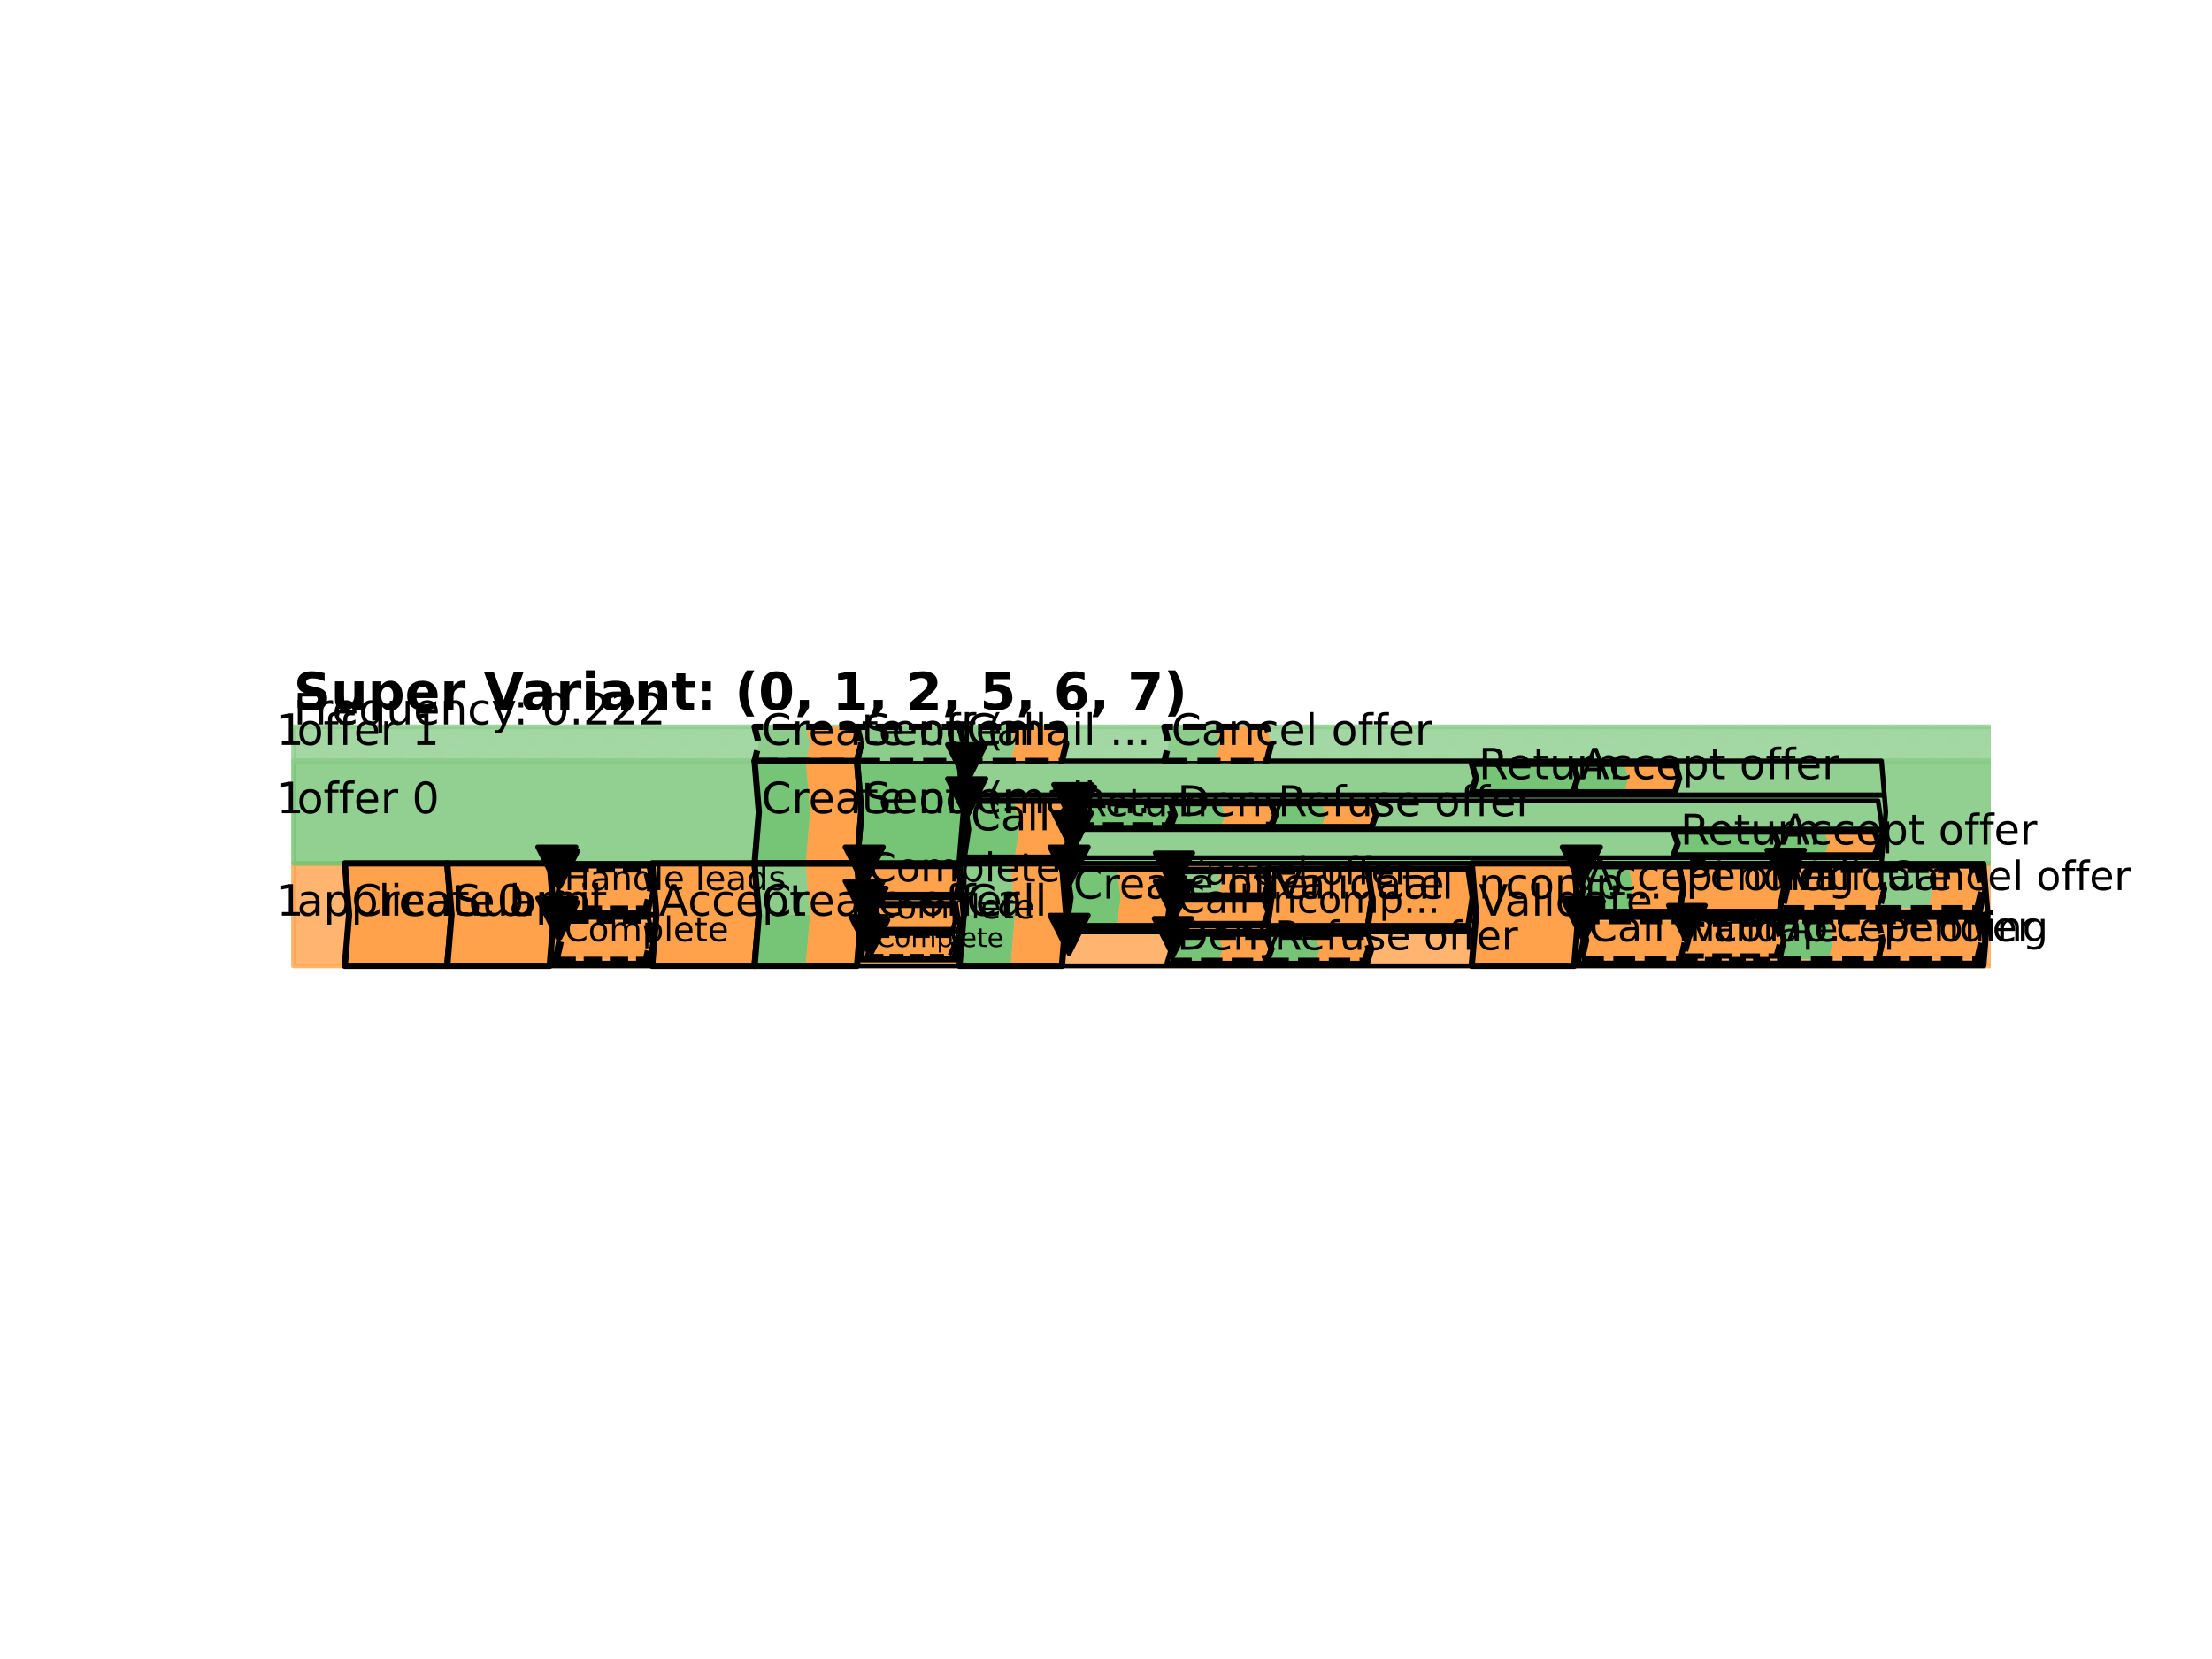 <?xml version="1.0" encoding="utf-8" standalone="no"?>
<!DOCTYPE svg PUBLIC "-//W3C//DTD SVG 1.1//EN"
  "http://www.w3.org/Graphics/SVG/1.1/DTD/svg11.dtd">
<!-- Created with matplotlib (https://matplotlib.org/) -->
<svg height="345.6pt" version="1.1" viewBox="0 0 460.8 345.6" width="460.8pt" xmlns="http://www.w3.org/2000/svg" xmlns:xlink="http://www.w3.org/1999/xlink">
 <defs>
  <style type="text/css">*{stroke-linecap:butt;stroke-linejoin:round;}</style>
 </defs>
 <g id="figure_1">
  <g id="patch_1">
   <path d="M 0 345.6 
L 460.8 345.6 
L 460.8 0 
L 0 0 
z
" style="fill:#ffffff;"/>
  </g>
  <g id="axes_1">
   <g id="patch_2">
    <path clip-path="url(#pa668c034a1)" d="M 61.157 201.205 
L 423.968 201.205 
L 423.968 179.863 
L 61.157 179.863 
z
" style="fill:#ffa24b;opacity:0.8;stroke:#ffa24b;stroke-linejoin:miter;"/>
   </g>
   <g id="patch_3">
    <path clip-path="url(#pa668c034a1)" d="M 61.157 179.863 
L 423.968 179.863 
L 423.968 158.522 
L 61.157 158.522 
z
" style="fill:#76c476;opacity:0.8;stroke:#76c476;stroke-linejoin:miter;"/>
   </g>
   <g id="patch_4">
    <path clip-path="url(#pa668c034a1)" d="M 61.157 158.522 
L 423.968 158.522 
L 423.968 151.408 
L 61.157 151.408 
z
" style="fill:url(#h021ee9f830);opacity:0.8;stroke:#8ccd8c;stroke-linejoin:miter;"/>
   </g>
   <g id="patch_5">
    <path clip-path="url(#pa668c034a1)" d="M 114.512 201.205 
L 135.853 201.205 
L 136.743 190.534 
L 135.853 179.863 
L 114.512 179.863 
L 115.401 190.534 
z
" style="fill:none;stroke:#000000;stroke-linejoin:miter;"/>
   </g>
   <g id="patch_6">
    <path clip-path="url(#pa668c034a1)" d="M 115.436 200.612 
L 135.142 200.612 
L 136.031 195.87 
L 135.142 191.127 
L 115.436 191.127 
L 116.326 195.87 
z
" style="fill:none;stroke:#000000;stroke-linejoin:miter;stroke-width:0.923;"/>
   </g>
   <g id="patch_7">
    <path clip-path="url(#pa668c034a1)" d="M 115.436 189.942 
L 135.142 189.942 
L 136.031 185.199 
L 135.142 180.456 
L 115.436 180.456 
L 116.326 185.199 
z
" style="fill:none;stroke:#000000;stroke-linejoin:miter;stroke-width:0.923;"/>
   </g>
   <g id="patch_8">
    <path clip-path="url(#pa668c034a1)" d="M 178.537 201.205 
L 199.879 201.205 
L 200.768 190.534 
L 199.879 179.863 
L 178.537 179.863 
L 179.426 190.534 
z
" style="fill:none;stroke:#000000;stroke-linejoin:miter;"/>
   </g>
   <g id="patch_9">
    <path clip-path="url(#pa668c034a1)" d="M 179.462 200.02 
L 199.167 200.02 
L 200.057 194.091 
L 199.167 188.163 
L 179.462 188.163 
L 180.351 194.091 
z
" style="fill:none;stroke:#000000;stroke-linejoin:miter;stroke-width:0.923;"/>
   </g>
   <g id="patch_10">
    <path clip-path="url(#pa668c034a1)" d="M 180.387 199.526 
L 198.456 199.526 
L 199.345 197.055 
L 198.456 194.585 
L 180.387 194.585 
L 181.276 197.055 
z
" style="fill:none;stroke:#000000;stroke-linejoin:miter;stroke-width:0.782;"/>
   </g>
   <g id="patch_11">
    <path clip-path="url(#pa668c034a1)" d="M 221.221 201.205 
L 306.588 201.205 
L 307.477 190.534 
L 306.588 179.863 
L 221.221 179.863 
L 222.11 190.534 
z
" style="fill:none;stroke:#000000;stroke-linejoin:miter;"/>
   </g>
   <g id="patch_12">
    <path clip-path="url(#pa668c034a1)" d="M 243.078 200.612 
L 284.944 200.612 
L 285.833 197.648 
L 284.944 194.684 
L 243.078 194.684 
L 243.968 197.648 
z
" style="fill:none;stroke:#000000;stroke-linejoin:miter;stroke-width:0.981;"/>
   </g>
   <g id="patch_13">
    <path clip-path="url(#pa668c034a1)" d="M 243.078 192.906 
L 264.011 192.906 
L 264.9 186.977 
L 264.011 181.049 
L 243.078 181.049 
L 243.968 186.977 
z
" style="fill:none;stroke:#000000;stroke-linejoin:miter;stroke-width:0.981;"/>
   </g>
   <g id="patch_14">
    <path clip-path="url(#pa668c034a1)" d="M 327.93 201.205 
L 413.297 201.205 
L 414.186 190.534 
L 413.297 179.863 
L 327.93 179.863 
L 328.819 190.534 
z
" style="fill:none;stroke:#000000;stroke-linejoin:miter;"/>
   </g>
   <g id="patch_15">
    <path clip-path="url(#pa668c034a1)" d="M 328.855 200.612 
L 412.586 200.612 
L 413.475 195.87 
L 412.586 191.127 
L 328.855 191.127 
L 329.744 195.87 
z
" style="fill:none;stroke:#000000;stroke-linejoin:miter;stroke-width:0.981;"/>
   </g>
   <g id="patch_16">
    <path clip-path="url(#pa668c034a1)" d="M 350.143 199.822 
L 370.72 199.822 
L 371.609 195.87 
L 370.72 191.918 
L 350.143 191.918 
L 351.032 195.87 
z
" style="fill:none;stroke:#000000;stroke-dasharray:3.499,1.513;stroke-dashoffset:0;stroke-linejoin:miter;stroke-width:0.946;"/>
   </g>
   <g id="patch_17">
    <path clip-path="url(#pa668c034a1)" d="M 370.72 189.942 
L 412.586 189.942 
L 413.475 185.199 
L 412.586 180.456 
L 370.72 180.456 
L 371.609 185.199 
z
" style="fill:none;stroke:#000000;stroke-linejoin:miter;stroke-width:0.981;"/>
   </g>
   <g id="patch_18">
    <path clip-path="url(#pa668c034a1)" d="M 199.879 179.863 
L 391.955 179.863 
L 392.845 169.193 
L 391.955 158.522 
L 199.879 158.522 
L 200.768 169.193 
z
" style="fill:none;stroke:#000000;stroke-linejoin:miter;"/>
   </g>
   <g id="patch_19">
    <path clip-path="url(#pa668c034a1)" d="M 221.964 178.678 
L 391.244 178.678 
L 392.133 172.75 
L 391.244 166.821 
L 221.964 166.821 
L 222.853 172.75 
z
" style="fill:none;stroke:#000000;stroke-linejoin:miter;stroke-width:0.991;"/>
   </g>
   <g id="patch_20">
    <path clip-path="url(#pa668c034a1)" d="M 222.889 172.255 
L 243.844 172.255 
L 244.733 169.785 
L 243.844 167.315 
L 222.889 167.315 
L 223.778 169.785 
z
" style="fill:none;stroke:#000000;stroke-linejoin:miter;stroke-width:0.974;"/>
   </g>
   <g id="patch_21">
    <path clip-path="url(#pa668c034a1)" d="M 71.828 201.205 
L 93.17 201.205 
L 94.059 190.534 
L 93.17 179.863 
L 71.828 179.863 
L 72.717 190.534 
z
" style="fill:#ffa24b;stroke:#000000;stroke-linejoin:miter;stroke-width:1.3;"/>
   </g>
   <g id="patch_22">
    <path clip-path="url(#pa668c034a1)" d="M 93.17 201.205 
L 114.512 201.205 
L 115.401 190.534 
L 114.512 179.863 
L 93.17 179.863 
L 94.059 190.534 
z
" style="fill:#ffa24b;stroke:#000000;stroke-linejoin:miter;stroke-width:1.3;"/>
   </g>
   <g id="patch_23">
    <path clip-path="url(#pa668c034a1)" d="M 116.148 199.822 
L 134.431 199.822 
L 135.32 195.87 
L 134.431 191.918 
L 116.148 191.918 
L 117.037 195.87 
z
" style="fill:#ffa24b;stroke:#000000;stroke-dasharray:3.805,1.645;stroke-dashoffset:0;stroke-linejoin:miter;stroke-width:1.028;"/>
   </g>
   <g id="patch_24">
    <path clip-path="url(#pa668c034a1)" d="M 116.148 189.151 
L 134.431 189.151 
L 135.32 185.199 
L 134.431 181.247 
L 116.148 181.247 
L 117.037 185.199 
z
" style="fill:#ffa24b;stroke:#000000;stroke-dasharray:3.805,1.645;stroke-dashoffset:0;stroke-linejoin:miter;stroke-width:1.028;"/>
   </g>
   <g id="patch_25">
    <path clip-path="url(#pa668c034a1)" d="M 135.853 201.205 
L 157.195 201.205 
L 158.084 190.534 
L 157.195 179.863 
L 135.853 179.863 
L 136.743 190.534 
z
" style="fill:#ffa24b;stroke:#000000;stroke-linejoin:miter;stroke-width:1.3;"/>
   </g>
   <g id="patch_26">
    <path clip-path="url(#pa668c034a1)" d="M 157.195 201.205 
L 167.866 201.205 
L 168.755 190.534 
L 158.084 190.534 
z
" style="fill:#76c476;"/>
   </g>
   <g id="patch_27">
    <path clip-path="url(#pa668c034a1)" d="M 167.866 201.205 
L 178.537 201.205 
L 179.426 190.534 
L 168.755 190.534 
z
" style="fill:#ffa24b;"/>
   </g>
   <g id="patch_28">
    <path clip-path="url(#pa668c034a1)" d="M 158.084 190.534 
L 168.755 190.534 
L 167.866 179.863 
L 157.195 179.863 
z
" style="fill:#8ccd8c;"/>
   </g>
   <g id="patch_29">
    <path clip-path="url(#pa668c034a1)" d="M 168.755 190.534 
L 179.426 190.534 
L 178.537 179.863 
L 167.866 179.863 
z
" style="fill:#ffa24b;"/>
   </g>
   <g id="patch_30">
    <path clip-path="url(#pa668c034a1)" d="M 181.098 199.114 
L 197.745 199.114 
L 198.634 197.055 
L 197.745 194.997 
L 181.098 194.997 
L 181.987 197.055 
z
" style="fill:#ffa24b;stroke:#000000;stroke-dasharray:2.933,1.268;stroke-dashoffset:0;stroke-linejoin:miter;stroke-width:0.793;"/>
   </g>
   <g id="patch_31">
    <path clip-path="url(#pa668c034a1)" d="M 180.387 193.597 
L 198.456 193.597 
L 199.345 191.127 
L 198.456 188.657 
L 180.387 188.657 
L 181.276 191.127 
z
" style="fill:#ffa24b;stroke:#000000;stroke-linejoin:miter;stroke-width:1.016;"/>
   </g>
   <g id="patch_32">
    <path clip-path="url(#pa668c034a1)" d="M 179.462 186.385 
L 199.167 186.385 
L 200.057 183.42 
L 199.167 180.456 
L 179.462 180.456 
L 180.351 183.42 
z
" style="fill:#ffa24b;stroke:#000000;stroke-linejoin:miter;stroke-width:1.2;"/>
   </g>
   <g id="patch_33">
    <path clip-path="url(#pa668c034a1)" d="M 199.879 201.205 
L 210.55 201.205 
L 211.439 190.534 
L 200.768 190.534 
z
" style="fill:#76c476;"/>
   </g>
   <g id="patch_34">
    <path clip-path="url(#pa668c034a1)" d="M 210.55 201.205 
L 221.221 201.205 
L 222.11 190.534 
L 211.439 190.534 
z
" style="fill:#ffa24b;"/>
   </g>
   <g id="patch_35">
    <path clip-path="url(#pa668c034a1)" d="M 200.768 190.534 
L 211.439 190.534 
L 210.55 179.863 
L 199.879 179.863 
z
" style="fill:#8ccd8c;"/>
   </g>
   <g id="patch_36">
    <path clip-path="url(#pa668c034a1)" d="M 211.439 190.534 
L 222.11 190.534 
L 221.221 179.863 
L 210.55 179.863 
z
" style="fill:#ffa24b;"/>
   </g>
   <g id="patch_37">
    <path clip-path="url(#pa668c034a1)" d="M 243.79 200.118 
L 253.9 200.118 
L 254.79 197.648 
L 253.9 195.178 
L 243.79 195.178 
L 244.679 197.648 
z
" style="fill:#76c476;stroke-dasharray:0,0;stroke-dashoffset:0;"/>
   </g>
   <g id="patch_38">
    <path clip-path="url(#pa668c034a1)" d="M 253.9 200.118 
L 264.011 200.118 
L 264.9 197.648 
L 264.011 195.178 
L 253.9 195.178 
L 254.79 197.648 
z
" style="fill:#ffa24b;stroke-dasharray:0,0;stroke-dashoffset:0;"/>
   </g>
   <g id="patch_39">
    <path clip-path="url(#pa668c034a1)" d="M 264.011 200.118 
L 274.122 200.118 
L 275.011 197.648 
L 274.122 195.178 
L 264.011 195.178 
L 264.9 197.648 
z
" style="fill:#76c476;stroke-dasharray:0,0;stroke-dashoffset:0;"/>
   </g>
   <g id="patch_40">
    <path clip-path="url(#pa668c034a1)" d="M 274.122 200.118 
L 284.232 200.118 
L 285.122 197.648 
L 284.232 195.178 
L 274.122 195.178 
L 275.011 197.648 
z
" style="fill:#ffa24b;stroke-dasharray:0,0;stroke-dashoffset:0;"/>
   </g>
   <g id="patch_41">
    <path clip-path="url(#pa668c034a1)" d="M 222.146 192.906 
L 232.612 192.906 
L 233.501 186.977 
L 232.612 181.049 
L 222.146 181.049 
L 223.035 186.977 
z
" style="fill:#76c476;"/>
   </g>
   <g id="patch_42">
    <path clip-path="url(#pa668c034a1)" d="M 232.612 192.906 
L 243.078 192.906 
L 243.968 186.977 
L 243.078 181.049 
L 232.612 181.049 
L 233.501 186.977 
z
" style="fill:#ffa24b;"/>
   </g>
   <g id="patch_43">
    <path clip-path="url(#pa668c034a1)" d="M 244.003 192.412 
L 263.3 192.412 
L 264.189 189.942 
L 263.3 187.471 
L 244.003 187.471 
L 244.892 189.942 
z
" style="fill:#ffa24b;stroke:#000000;stroke-linejoin:miter;stroke-width:1.153;"/>
   </g>
   <g id="patch_44">
    <path clip-path="url(#pa668c034a1)" d="M 244.003 186.483 
L 253.651 186.483 
L 254.541 184.013 
L 253.651 181.543 
L 244.003 181.543 
L 244.892 184.013 
z
" style="fill:#8ccd8c;"/>
   </g>
   <g id="patch_45">
    <path clip-path="url(#pa668c034a1)" d="M 253.651 186.483 
L 263.3 186.483 
L 264.189 184.013 
L 263.3 181.543 
L 253.651 181.543 
L 254.541 184.013 
z
" style="fill:#ffa24b;"/>
   </g>
   <g id="patch_46">
    <path clip-path="url(#pa668c034a1)" d="M 264.011 192.906 
L 284.944 192.906 
L 285.833 186.977 
L 284.944 181.049 
L 264.011 181.049 
L 264.9 186.977 
z
" style="fill:#ffa24b;stroke:#000000;stroke-linejoin:miter;stroke-width:1.275;"/>
   </g>
   <g id="patch_47">
    <path clip-path="url(#pa668c034a1)" d="M 284.944 192.906 
L 305.877 192.906 
L 306.766 186.977 
L 305.877 181.049 
L 284.944 181.049 
L 285.833 186.977 
z
" style="fill:#ffa24b;stroke:#000000;stroke-linejoin:miter;stroke-width:1.275;"/>
   </g>
   <g id="patch_48">
    <path clip-path="url(#pa668c034a1)" d="M 306.588 201.205 
L 327.93 201.205 
L 328.819 190.534 
L 327.93 179.863 
L 306.588 179.863 
L 307.477 190.534 
z
" style="fill:#ffa24b;stroke:#000000;stroke-linejoin:miter;stroke-width:1.3;"/>
   </g>
   <g id="patch_49">
    <path clip-path="url(#pa668c034a1)" d="M 329.566 199.822 
L 350.143 199.822 
L 351.032 195.87 
L 350.143 191.918 
L 329.566 191.918 
L 330.455 195.87 
z
" style="fill:#ffa24b;stroke:#000000;stroke-dasharray:4.549,1.967;stroke-dashoffset:0;stroke-linejoin:miter;stroke-width:1.229;"/>
   </g>
   <g id="patch_50">
    <path clip-path="url(#pa668c034a1)" d="M 350.855 199.163 
L 370.009 199.163 
L 370.898 195.87 
L 370.009 192.576 
L 350.855 192.576 
L 351.744 195.87 
z
" style="fill:#ffa24b;stroke:#000000;stroke-dasharray:4.083,1.765;stroke-dashoffset:0;stroke-linejoin:miter;stroke-width:1.103;"/>
   </g>
   <g id="patch_51">
    <path clip-path="url(#pa668c034a1)" d="M 370.72 199.822 
L 381.009 199.822 
L 381.898 195.87 
L 381.009 191.918 
L 370.72 191.918 
L 371.609 195.87 
z
" style="fill:#76c476;stroke-dasharray:0,0;stroke-dashoffset:0;"/>
   </g>
   <g id="patch_52">
    <path clip-path="url(#pa668c034a1)" d="M 381.009 199.822 
L 391.297 199.822 
L 392.187 195.87 
L 391.297 191.918 
L 381.009 191.918 
L 381.898 195.87 
z
" style="fill:#ffa24b;stroke-dasharray:0,0;stroke-dashoffset:0;"/>
   </g>
   <g id="patch_53">
    <path clip-path="url(#pa668c034a1)" d="M 391.297 199.822 
L 411.874 199.822 
L 412.764 195.87 
L 411.874 191.918 
L 391.297 191.918 
L 392.187 195.87 
z
" style="fill:#ffa24b;stroke:#000000;stroke-dasharray:4.549,1.967;stroke-dashoffset:0;stroke-linejoin:miter;stroke-width:1.229;"/>
   </g>
   <g id="patch_54">
    <path clip-path="url(#pa668c034a1)" d="M 328.855 189.942 
L 339.321 189.942 
L 340.21 185.199 
L 339.321 180.456 
L 328.855 180.456 
L 329.744 185.199 
z
" style="fill:#76c476;"/>
   </g>
   <g id="patch_55">
    <path clip-path="url(#pa668c034a1)" d="M 339.321 189.942 
L 349.787 189.942 
L 350.677 185.199 
L 349.787 180.456 
L 339.321 180.456 
L 340.21 185.199 
z
" style="fill:#ffa24b;"/>
   </g>
   <g id="patch_56">
    <path clip-path="url(#pa668c034a1)" d="M 349.787 189.942 
L 370.72 189.942 
L 371.609 185.199 
L 370.72 180.456 
L 349.787 180.456 
L 350.677 185.199 
z
" style="fill:#ffa24b;stroke:#000000;stroke-linejoin:miter;stroke-width:1.275;"/>
   </g>
   <g id="patch_57">
    <path clip-path="url(#pa668c034a1)" d="M 371.432 189.151 
L 391.653 189.151 
L 392.542 185.199 
L 391.653 181.247 
L 371.432 181.247 
L 372.321 185.199 
z
" style="fill:#ffa24b;stroke:#000000;stroke-dasharray:4.47,1.933;stroke-dashoffset:0;stroke-linejoin:miter;stroke-width:1.208;"/>
   </g>
   <g id="patch_58">
    <path clip-path="url(#pa668c034a1)" d="M 391.653 189.151 
L 401.764 189.151 
L 402.653 185.199 
L 401.764 181.247 
L 391.653 181.247 
L 392.542 185.199 
z
" style="fill:#8ccd8c;stroke-dasharray:0,0;stroke-dashoffset:0;"/>
   </g>
   <g id="patch_59">
    <path clip-path="url(#pa668c034a1)" d="M 401.764 189.151 
L 411.874 189.151 
L 412.764 185.199 
L 411.874 181.247 
L 401.764 181.247 
L 402.653 185.199 
z
" style="fill:#ffa24b;stroke-dasharray:0,0;stroke-dashoffset:0;"/>
   </g>
   <g id="patch_60">
    <path clip-path="url(#pa668c034a1)" d="M 157.195 179.863 
L 167.866 179.863 
L 168.755 169.193 
L 158.084 169.193 
z
" style="fill:#76c476;"/>
   </g>
   <g id="patch_61">
    <path clip-path="url(#pa668c034a1)" d="M 167.866 179.863 
L 178.537 179.863 
L 179.426 169.193 
L 168.755 169.193 
z
" style="fill:#ffa24b;"/>
   </g>
   <g id="patch_62">
    <path clip-path="url(#pa668c034a1)" d="M 158.084 169.193 
L 168.755 169.193 
L 167.866 158.522 
L 157.195 158.522 
z
" style="fill:#76c476;"/>
   </g>
   <g id="patch_63">
    <path clip-path="url(#pa668c034a1)" d="M 168.755 169.193 
L 179.426 169.193 
L 178.537 158.522 
L 167.866 158.522 
z
" style="fill:#ffa24b;"/>
   </g>
   <g id="patch_64">
    <path clip-path="url(#pa668c034a1)" d="M 178.537 179.863 
L 199.879 179.863 
L 200.768 169.193 
L 199.879 158.522 
L 178.537 158.522 
L 179.426 169.193 
z
" style="fill:#76c476;stroke:#000000;stroke-linejoin:miter;stroke-width:1.3;"/>
   </g>
   <g id="patch_65">
    <path clip-path="url(#pa668c034a1)" d="M 200.804 178.678 
L 211.384 178.678 
L 212.273 172.75 
L 211.384 166.821 
L 200.804 166.821 
L 201.693 172.75 
z
" style="fill:#76c476;"/>
   </g>
   <g id="patch_66">
    <path clip-path="url(#pa668c034a1)" d="M 211.384 178.678 
L 221.964 178.678 
L 222.853 172.75 
L 221.964 166.821 
L 211.384 166.821 
L 212.273 172.75 
z
" style="fill:#ffa24b;"/>
   </g>
   <g id="patch_67">
    <path clip-path="url(#pa668c034a1)" d="M 348.622 178.184 
L 369.577 178.184 
L 370.466 175.714 
L 369.577 173.244 
L 348.622 173.244 
L 349.511 175.714 
z
" style="fill:#76c476;stroke:#000000;stroke-linejoin:miter;stroke-width:1.266;"/>
   </g>
   <g id="patch_68">
    <path clip-path="url(#pa668c034a1)" d="M 369.577 178.184 
L 380.055 178.184 
L 380.944 175.714 
L 380.055 173.244 
L 369.577 173.244 
L 370.466 175.714 
z
" style="fill:#76c476;"/>
   </g>
   <g id="patch_69">
    <path clip-path="url(#pa668c034a1)" d="M 380.055 178.184 
L 390.533 178.184 
L 391.422 175.714 
L 390.533 173.244 
L 380.055 173.244 
L 380.944 175.714 
z
" style="fill:#ffa24b;"/>
   </g>
   <g id="patch_70">
    <path clip-path="url(#pa668c034a1)" d="M 223.6 171.844 
L 243.133 171.844 
L 244.022 169.785 
L 243.133 167.727 
L 223.6 167.727 
L 224.489 169.785 
z
" style="fill:#76c476;stroke:#000000;stroke-dasharray:4.286,1.853;stroke-dashoffset:0;stroke-linejoin:miter;stroke-width:1.158;"/>
   </g>
   <g id="patch_71">
    <path clip-path="url(#pa668c034a1)" d="M 243.844 172.255 
L 254.322 172.255 
L 255.211 169.785 
L 254.322 167.315 
L 243.844 167.315 
L 244.733 169.785 
z
" style="fill:#76c476;"/>
   </g>
   <g id="patch_72">
    <path clip-path="url(#pa668c034a1)" d="M 254.322 172.255 
L 264.8 172.255 
L 265.689 169.785 
L 264.8 167.315 
L 254.322 167.315 
L 255.211 169.785 
z
" style="fill:#ffa24b;"/>
   </g>
   <g id="patch_73">
    <path clip-path="url(#pa668c034a1)" d="M 264.8 172.255 
L 275.277 172.255 
L 276.167 169.785 
L 275.277 167.315 
L 264.8 167.315 
L 265.689 169.785 
z
" style="fill:#76c476;"/>
   </g>
   <g id="patch_74">
    <path clip-path="url(#pa668c034a1)" d="M 275.277 172.255 
L 285.755 172.255 
L 286.644 169.785 
L 285.755 167.315 
L 275.277 167.315 
L 276.167 169.785 
z
" style="fill:#ffa24b;"/>
   </g>
   <g id="patch_75">
    <path clip-path="url(#pa668c034a1)" d="M 306.604 165.043 
L 327.764 165.043 
L 328.653 162.079 
L 327.764 159.114 
L 306.604 159.114 
L 307.493 162.079 
z
" style="fill:#76c476;stroke:#000000;stroke-linejoin:miter;stroke-width:1.289;"/>
   </g>
   <g id="patch_76">
    <path clip-path="url(#pa668c034a1)" d="M 327.764 165.043 
L 338.344 165.043 
L 339.233 162.079 
L 338.344 159.114 
L 327.764 159.114 
L 328.653 162.079 
z
" style="fill:#76c476;"/>
   </g>
   <g id="patch_77">
    <path clip-path="url(#pa668c034a1)" d="M 338.344 165.043 
L 348.924 165.043 
L 349.813 162.079 
L 348.924 159.114 
L 338.344 159.114 
L 339.233 162.079 
z
" style="fill:#ffa24b;"/>
   </g>
   <g id="patch_78">
    <path clip-path="url(#pa668c034a1)" d="M 157.195 158.522 
L 167.866 158.522 
L 168.755 154.965 
L 167.866 151.408 
L 157.195 151.408 
L 158.084 154.965 
z
" style="fill:#8ccd8c;stroke-dasharray:0,0;stroke-dashoffset:0;"/>
   </g>
   <g id="patch_79">
    <path clip-path="url(#pa668c034a1)" d="M 167.866 158.522 
L 178.537 158.522 
L 179.426 154.965 
L 178.537 151.408 
L 167.866 151.408 
L 168.755 154.965 
z
" style="fill:#ffa24b;stroke-dasharray:0,0;stroke-dashoffset:0;"/>
   </g>
   <g id="patch_80">
    <path clip-path="url(#pa668c034a1)" d="M 178.537 158.522 
L 199.879 158.522 
L 200.768 154.965 
L 199.879 151.408 
L 178.537 151.408 
L 179.426 154.965 
z
" style="fill:#8ccd8c;stroke:#000000;stroke-dasharray:4.81,2.08;stroke-dashoffset:0;stroke-linejoin:miter;stroke-width:1.3;"/>
   </g>
   <g id="patch_81">
    <path clip-path="url(#pa668c034a1)" d="M 199.879 158.522 
L 210.55 158.522 
L 211.439 154.965 
L 210.55 151.408 
L 199.879 151.408 
L 200.768 154.965 
z
" style="fill:#8ccd8c;stroke-dasharray:0,0;stroke-dashoffset:0;"/>
   </g>
   <g id="patch_82">
    <path clip-path="url(#pa668c034a1)" d="M 210.55 158.522 
L 221.221 158.522 
L 222.11 154.965 
L 221.221 151.408 
L 210.55 151.408 
L 211.439 154.965 
z
" style="fill:#ffa24b;stroke-dasharray:0,0;stroke-dashoffset:0;"/>
   </g>
   <g id="patch_83">
    <path clip-path="url(#pa668c034a1)" d="M 242.563 158.522 
L 253.233 158.522 
L 254.123 154.965 
L 243.452 154.965 
z
" style="fill:#8ccd8c;stroke-dasharray:0,0;stroke-dashoffset:0;"/>
   </g>
   <g id="patch_84">
    <path clip-path="url(#pa668c034a1)" d="M 253.233 158.522 
L 263.904 158.522 
L 264.794 154.965 
L 254.123 154.965 
z
" style="fill:#ffa24b;stroke-dasharray:0,0;stroke-dashoffset:0;"/>
   </g>
   <g id="patch_85">
    <path clip-path="url(#pa668c034a1)" d="M 243.452 154.965 
L 254.123 154.965 
L 253.233 151.408 
L 242.563 151.408 
z
" style="fill:#8ccd8c;stroke-dasharray:0,0;stroke-dashoffset:0;"/>
   </g>
   <g id="patch_86">
    <path clip-path="url(#pa668c034a1)" d="M 254.123 154.965 
L 264.794 154.965 
L 263.904 151.408 
L 253.233 151.408 
z
" style="fill:#ffa24b;stroke-dasharray:0,0;stroke-dashoffset:0;"/>
   </g>
   <g id="text_1">
    <!-- 1 -->
    <g transform="translate(57.6 190.748)scale(0.09 -0.09)">
     <defs>
      <path d="M 12.406 8.297 
L 28.516 8.297 
L 28.516 63.922 
L 10.984 60.406 
L 10.984 69.391 
L 28.422 72.906 
L 38.281 72.906 
L 38.281 8.297 
L 54.391 8.297 
L 54.391 0 
L 12.406 0 
z
" id="DejaVuSans-49"/>
     </defs>
     <use xlink:href="#DejaVuSans-49"/>
    </g>
   </g>
   <g id="text_2">
    <!-- applicat. 0 -->
    <g transform="translate(61.868 190.748)scale(0.09 -0.09)">
     <defs>
      <path d="M 34.281 27.484 
Q 23.391 27.484 19.188 25 
Q 14.984 22.516 14.984 16.5 
Q 14.984 11.719 18.141 8.906 
Q 21.297 6.109 26.703 6.109 
Q 34.188 6.109 38.703 11.406 
Q 43.219 16.703 43.219 25.484 
L 43.219 27.484 
z
M 52.203 31.203 
L 52.203 0 
L 43.219 0 
L 43.219 8.297 
Q 40.141 3.328 35.547 0.953 
Q 30.953 -1.422 24.312 -1.422 
Q 15.922 -1.422 10.953 3.297 
Q 6 8.016 6 15.922 
Q 6 25.141 12.172 29.828 
Q 18.359 34.516 30.609 34.516 
L 43.219 34.516 
L 43.219 35.406 
Q 43.219 41.609 39.141 45 
Q 35.062 48.391 27.688 48.391 
Q 23 48.391 18.547 47.266 
Q 14.109 46.141 10.016 43.891 
L 10.016 52.203 
Q 14.938 54.109 19.578 55.047 
Q 24.219 56 28.609 56 
Q 40.484 56 46.344 49.844 
Q 52.203 43.703 52.203 31.203 
z
" id="DejaVuSans-97"/>
      <path d="M 18.109 8.203 
L 18.109 -20.797 
L 9.078 -20.797 
L 9.078 54.688 
L 18.109 54.688 
L 18.109 46.391 
Q 20.953 51.266 25.266 53.625 
Q 29.594 56 35.594 56 
Q 45.562 56 51.781 48.094 
Q 58.016 40.188 58.016 27.297 
Q 58.016 14.406 51.781 6.484 
Q 45.562 -1.422 35.594 -1.422 
Q 29.594 -1.422 25.266 0.953 
Q 20.953 3.328 18.109 8.203 
z
M 48.688 27.297 
Q 48.688 37.203 44.609 42.844 
Q 40.531 48.484 33.406 48.484 
Q 26.266 48.484 22.188 42.844 
Q 18.109 37.203 18.109 27.297 
Q 18.109 17.391 22.188 11.75 
Q 26.266 6.109 33.406 6.109 
Q 40.531 6.109 44.609 11.75 
Q 48.688 17.391 48.688 27.297 
z
" id="DejaVuSans-112"/>
      <path d="M 9.422 75.984 
L 18.406 75.984 
L 18.406 0 
L 9.422 0 
z
" id="DejaVuSans-108"/>
      <path d="M 9.422 54.688 
L 18.406 54.688 
L 18.406 0 
L 9.422 0 
z
M 9.422 75.984 
L 18.406 75.984 
L 18.406 64.594 
L 9.422 64.594 
z
" id="DejaVuSans-105"/>
      <path d="M 48.781 52.594 
L 48.781 44.188 
Q 44.969 46.297 41.141 47.344 
Q 37.312 48.391 33.406 48.391 
Q 24.656 48.391 19.812 42.844 
Q 14.984 37.312 14.984 27.297 
Q 14.984 17.281 19.812 11.734 
Q 24.656 6.203 33.406 6.203 
Q 37.312 6.203 41.141 7.25 
Q 44.969 8.297 48.781 10.406 
L 48.781 2.094 
Q 45.016 0.344 40.984 -0.531 
Q 36.969 -1.422 32.422 -1.422 
Q 20.062 -1.422 12.781 6.344 
Q 5.516 14.109 5.516 27.297 
Q 5.516 40.672 12.859 48.328 
Q 20.219 56 33.016 56 
Q 37.156 56 41.109 55.141 
Q 45.062 54.297 48.781 52.594 
z
" id="DejaVuSans-99"/>
      <path d="M 18.312 70.219 
L 18.312 54.688 
L 36.812 54.688 
L 36.812 47.703 
L 18.312 47.703 
L 18.312 18.016 
Q 18.312 11.328 20.141 9.422 
Q 21.969 7.516 27.594 7.516 
L 36.812 7.516 
L 36.812 0 
L 27.594 0 
Q 17.188 0 13.234 3.875 
Q 9.281 7.766 9.281 18.016 
L 9.281 47.703 
L 2.688 47.703 
L 2.688 54.688 
L 9.281 54.688 
L 9.281 70.219 
z
" id="DejaVuSans-116"/>
      <path d="M 10.688 12.406 
L 21 12.406 
L 21 0 
L 10.688 0 
z
" id="DejaVuSans-46"/>
      <path id="DejaVuSans-32"/>
      <path d="M 31.781 66.406 
Q 24.172 66.406 20.328 58.906 
Q 16.5 51.422 16.5 36.375 
Q 16.5 21.391 20.328 13.891 
Q 24.172 6.391 31.781 6.391 
Q 39.453 6.391 43.281 13.891 
Q 47.125 21.391 47.125 36.375 
Q 47.125 51.422 43.281 58.906 
Q 39.453 66.406 31.781 66.406 
z
M 31.781 74.219 
Q 44.047 74.219 50.516 64.516 
Q 56.984 54.828 56.984 36.375 
Q 56.984 17.969 50.516 8.266 
Q 44.047 -1.422 31.781 -1.422 
Q 19.531 -1.422 13.062 8.266 
Q 6.594 17.969 6.594 36.375 
Q 6.594 54.828 13.062 64.516 
Q 19.531 74.219 31.781 74.219 
z
" id="DejaVuSans-48"/>
     </defs>
     <use xlink:href="#DejaVuSans-97"/>
     <use x="61.279" xlink:href="#DejaVuSans-112"/>
     <use x="124.756" xlink:href="#DejaVuSans-112"/>
     <use x="188.232" xlink:href="#DejaVuSans-108"/>
     <use x="216.016" xlink:href="#DejaVuSans-105"/>
     <use x="243.799" xlink:href="#DejaVuSans-99"/>
     <use x="298.779" xlink:href="#DejaVuSans-97"/>
     <use x="360.059" xlink:href="#DejaVuSans-116"/>
     <use x="399.268" xlink:href="#DejaVuSans-46"/>
     <use x="431.055" xlink:href="#DejaVuSans-32"/>
     <use x="462.842" xlink:href="#DejaVuSans-48"/>
    </g>
   </g>
   <g id="text_3">
    <!-- 1 -->
    <g transform="translate(57.6 169.406)scale(0.09 -0.09)">
     <use xlink:href="#DejaVuSans-49"/>
    </g>
   </g>
   <g id="text_4">
    <!-- offer 0 -->
    <g transform="translate(61.868 169.406)scale(0.09 -0.09)">
     <defs>
      <path d="M 30.609 48.391 
Q 23.391 48.391 19.188 42.75 
Q 14.984 37.109 14.984 27.297 
Q 14.984 17.484 19.156 11.844 
Q 23.344 6.203 30.609 6.203 
Q 37.797 6.203 41.984 11.859 
Q 46.188 17.531 46.188 27.297 
Q 46.188 37.016 41.984 42.703 
Q 37.797 48.391 30.609 48.391 
z
M 30.609 56 
Q 42.328 56 49.016 48.375 
Q 55.719 40.766 55.719 27.297 
Q 55.719 13.875 49.016 6.219 
Q 42.328 -1.422 30.609 -1.422 
Q 18.844 -1.422 12.172 6.219 
Q 5.516 13.875 5.516 27.297 
Q 5.516 40.766 12.172 48.375 
Q 18.844 56 30.609 56 
z
" id="DejaVuSans-111"/>
      <path d="M 37.109 75.984 
L 37.109 68.5 
L 28.516 68.5 
Q 23.688 68.5 21.797 66.547 
Q 19.922 64.594 19.922 59.516 
L 19.922 54.688 
L 34.719 54.688 
L 34.719 47.703 
L 19.922 47.703 
L 19.922 0 
L 10.891 0 
L 10.891 47.703 
L 2.297 47.703 
L 2.297 54.688 
L 10.891 54.688 
L 10.891 58.5 
Q 10.891 67.625 15.141 71.797 
Q 19.391 75.984 28.609 75.984 
z
" id="DejaVuSans-102"/>
      <path d="M 56.203 29.594 
L 56.203 25.203 
L 14.891 25.203 
Q 15.484 15.922 20.484 11.062 
Q 25.484 6.203 34.422 6.203 
Q 39.594 6.203 44.453 7.469 
Q 49.312 8.734 54.109 11.281 
L 54.109 2.781 
Q 49.266 0.734 44.188 -0.344 
Q 39.109 -1.422 33.891 -1.422 
Q 20.797 -1.422 13.156 6.188 
Q 5.516 13.812 5.516 26.812 
Q 5.516 40.234 12.766 48.109 
Q 20.016 56 32.328 56 
Q 43.359 56 49.781 48.891 
Q 56.203 41.797 56.203 29.594 
z
M 47.219 32.234 
Q 47.125 39.594 43.094 43.984 
Q 39.062 48.391 32.422 48.391 
Q 24.906 48.391 20.391 44.141 
Q 15.875 39.891 15.188 32.172 
z
" id="DejaVuSans-101"/>
      <path d="M 41.109 46.297 
Q 39.594 47.172 37.812 47.578 
Q 36.031 48 33.891 48 
Q 26.266 48 22.188 43.047 
Q 18.109 38.094 18.109 28.812 
L 18.109 0 
L 9.078 0 
L 9.078 54.688 
L 18.109 54.688 
L 18.109 46.188 
Q 20.953 51.172 25.484 53.578 
Q 30.031 56 36.531 56 
Q 37.453 56 38.578 55.875 
Q 39.703 55.766 41.062 55.516 
z
" id="DejaVuSans-114"/>
     </defs>
     <use xlink:href="#DejaVuSans-111"/>
     <use x="61.182" xlink:href="#DejaVuSans-102"/>
     <use x="96.387" xlink:href="#DejaVuSans-102"/>
     <use x="131.592" xlink:href="#DejaVuSans-101"/>
     <use x="193.115" xlink:href="#DejaVuSans-114"/>
     <use x="234.229" xlink:href="#DejaVuSans-32"/>
     <use x="266.016" xlink:href="#DejaVuSans-48"/>
    </g>
   </g>
   <g id="text_5">
    <!-- 1 -->
    <g transform="translate(57.6 155.178)scale(0.09 -0.09)">
     <use xlink:href="#DejaVuSans-49"/>
    </g>
   </g>
   <g id="text_6">
    <!-- offer 1 -->
    <g transform="translate(61.868 155.178)scale(0.09 -0.09)">
     <use xlink:href="#DejaVuSans-111"/>
     <use x="61.182" xlink:href="#DejaVuSans-102"/>
     <use x="96.387" xlink:href="#DejaVuSans-102"/>
     <use x="131.592" xlink:href="#DejaVuSans-101"/>
     <use x="193.115" xlink:href="#DejaVuSans-114"/>
     <use x="234.229" xlink:href="#DejaVuSans-32"/>
     <use x="266.016" xlink:href="#DejaVuSans-49"/>
    </g>
   </g>
   <g id="text_7">
    <!-- Frequency: 0.222 -->
    <g transform="translate(61.157 150.91)scale(0.09 -0.09)">
     <defs>
      <path d="M 9.812 72.906 
L 51.703 72.906 
L 51.703 64.594 
L 19.672 64.594 
L 19.672 43.109 
L 48.578 43.109 
L 48.578 34.812 
L 19.672 34.812 
L 19.672 0 
L 9.812 0 
z
" id="DejaVuSans-70"/>
      <path d="M 14.797 27.297 
Q 14.797 17.391 18.875 11.75 
Q 22.953 6.109 30.078 6.109 
Q 37.203 6.109 41.297 11.75 
Q 45.406 17.391 45.406 27.297 
Q 45.406 37.203 41.297 42.844 
Q 37.203 48.484 30.078 48.484 
Q 22.953 48.484 18.875 42.844 
Q 14.797 37.203 14.797 27.297 
z
M 45.406 8.203 
Q 42.578 3.328 38.25 0.953 
Q 33.938 -1.422 27.875 -1.422 
Q 17.969 -1.422 11.734 6.484 
Q 5.516 14.406 5.516 27.297 
Q 5.516 40.188 11.734 48.094 
Q 17.969 56 27.875 56 
Q 33.938 56 38.25 53.625 
Q 42.578 51.266 45.406 46.391 
L 45.406 54.688 
L 54.391 54.688 
L 54.391 -20.797 
L 45.406 -20.797 
z
" id="DejaVuSans-113"/>
      <path d="M 8.5 21.578 
L 8.5 54.688 
L 17.484 54.688 
L 17.484 21.922 
Q 17.484 14.156 20.5 10.266 
Q 23.531 6.391 29.594 6.391 
Q 36.859 6.391 41.078 11.031 
Q 45.312 15.672 45.312 23.688 
L 45.312 54.688 
L 54.297 54.688 
L 54.297 0 
L 45.312 0 
L 45.312 8.406 
Q 42.047 3.422 37.719 1 
Q 33.406 -1.422 27.688 -1.422 
Q 18.266 -1.422 13.375 4.438 
Q 8.5 10.297 8.5 21.578 
z
M 31.109 56 
z
" id="DejaVuSans-117"/>
      <path d="M 54.891 33.016 
L 54.891 0 
L 45.906 0 
L 45.906 32.719 
Q 45.906 40.484 42.875 44.328 
Q 39.844 48.188 33.797 48.188 
Q 26.516 48.188 22.312 43.547 
Q 18.109 38.922 18.109 30.906 
L 18.109 0 
L 9.078 0 
L 9.078 54.688 
L 18.109 54.688 
L 18.109 46.188 
Q 21.344 51.125 25.703 53.562 
Q 30.078 56 35.797 56 
Q 45.219 56 50.047 50.172 
Q 54.891 44.344 54.891 33.016 
z
" id="DejaVuSans-110"/>
      <path d="M 32.172 -5.078 
Q 28.375 -14.844 24.75 -17.812 
Q 21.141 -20.797 15.094 -20.797 
L 7.906 -20.797 
L 7.906 -13.281 
L 13.188 -13.281 
Q 16.891 -13.281 18.938 -11.516 
Q 21 -9.766 23.484 -3.219 
L 25.094 0.875 
L 2.984 54.688 
L 12.5 54.688 
L 29.594 11.922 
L 46.688 54.688 
L 56.203 54.688 
z
" id="DejaVuSans-121"/>
      <path d="M 11.719 12.406 
L 22.016 12.406 
L 22.016 0 
L 11.719 0 
z
M 11.719 51.703 
L 22.016 51.703 
L 22.016 39.312 
L 11.719 39.312 
z
" id="DejaVuSans-58"/>
      <path d="M 19.188 8.297 
L 53.609 8.297 
L 53.609 0 
L 7.328 0 
L 7.328 8.297 
Q 12.938 14.109 22.625 23.891 
Q 32.328 33.688 34.812 36.531 
Q 39.547 41.844 41.422 45.531 
Q 43.312 49.219 43.312 52.781 
Q 43.312 58.594 39.234 62.25 
Q 35.156 65.922 28.609 65.922 
Q 23.969 65.922 18.812 64.312 
Q 13.672 62.703 7.812 59.422 
L 7.812 69.391 
Q 13.766 71.781 18.938 73 
Q 24.125 74.219 28.422 74.219 
Q 39.75 74.219 46.484 68.547 
Q 53.219 62.891 53.219 53.422 
Q 53.219 48.922 51.531 44.891 
Q 49.859 40.875 45.406 35.406 
Q 44.188 33.984 37.641 27.219 
Q 31.109 20.453 19.188 8.297 
z
" id="DejaVuSans-50"/>
     </defs>
     <use xlink:href="#DejaVuSans-70"/>
     <use x="50.27" xlink:href="#DejaVuSans-114"/>
     <use x="89.133" xlink:href="#DejaVuSans-101"/>
     <use x="150.656" xlink:href="#DejaVuSans-113"/>
     <use x="214.133" xlink:href="#DejaVuSans-117"/>
     <use x="277.512" xlink:href="#DejaVuSans-101"/>
     <use x="339.035" xlink:href="#DejaVuSans-110"/>
     <use x="402.414" xlink:href="#DejaVuSans-99"/>
     <use x="457.395" xlink:href="#DejaVuSans-121"/>
     <use x="509.324" xlink:href="#DejaVuSans-58"/>
     <use x="543.016" xlink:href="#DejaVuSans-32"/>
     <use x="574.803" xlink:href="#DejaVuSans-48"/>
     <use x="638.426" xlink:href="#DejaVuSans-46"/>
     <use x="670.213" xlink:href="#DejaVuSans-50"/>
     <use x="733.836" xlink:href="#DejaVuSans-50"/>
     <use x="797.459" xlink:href="#DejaVuSans-50"/>
    </g>
   </g>
   <g id="text_8">
    <!-- Super Variant: (0, 1, 2, 5, 6, 7) -->
    <g transform="translate(61.157 147.851)scale(0.108 -0.108)">
     <defs>
      <path d="M 59.906 70.609 
L 59.906 55.172 
Q 53.906 57.859 48.188 59.219 
Q 42.484 60.594 37.406 60.594 
Q 30.672 60.594 27.438 58.734 
Q 24.219 56.891 24.219 52.984 
Q 24.219 50.047 26.391 48.406 
Q 28.562 46.781 34.281 45.609 
L 42.281 44 
Q 54.438 41.547 59.562 36.562 
Q 64.703 31.594 64.703 22.406 
Q 64.703 10.359 57.547 4.469 
Q 50.391 -1.422 35.688 -1.422 
Q 28.766 -1.422 21.781 -0.094 
Q 14.797 1.219 7.812 3.812 
L 7.812 19.672 
Q 14.797 15.969 21.312 14.078 
Q 27.828 12.203 33.891 12.203 
Q 40.047 12.203 43.312 14.25 
Q 46.578 16.312 46.578 20.125 
Q 46.578 23.531 44.359 25.391 
Q 42.141 27.25 35.5 28.719 
L 28.219 30.328 
Q 17.281 32.672 12.219 37.797 
Q 7.172 42.922 7.172 51.609 
Q 7.172 62.5 14.203 68.359 
Q 21.234 74.219 34.422 74.219 
Q 40.438 74.219 46.781 73.312 
Q 53.125 72.406 59.906 70.609 
z
" id="DejaVuSans-Bold-83"/>
      <path d="M 7.812 21.297 
L 7.812 54.688 
L 25.391 54.688 
L 25.391 49.219 
Q 25.391 44.781 25.344 38.062 
Q 25.297 31.344 25.297 29.109 
Q 25.297 22.516 25.641 19.609 
Q 25.984 16.703 26.812 15.375 
Q 27.875 13.672 29.609 12.734 
Q 31.344 11.812 33.594 11.812 
Q 39.062 11.812 42.188 16.016 
Q 45.312 20.219 45.312 27.688 
L 45.312 54.688 
L 62.797 54.688 
L 62.797 0 
L 45.312 0 
L 45.312 7.906 
Q 41.359 3.125 36.938 0.844 
Q 32.516 -1.422 27.203 -1.422 
Q 17.719 -1.422 12.766 4.391 
Q 7.812 10.203 7.812 21.297 
z
" id="DejaVuSans-Bold-117"/>
      <path d="M 25.875 7.906 
L 25.875 -20.797 
L 8.406 -20.797 
L 8.406 54.688 
L 25.875 54.688 
L 25.875 46.688 
Q 29.5 51.469 33.891 53.734 
Q 38.281 56 44 56 
Q 54.109 56 60.594 47.969 
Q 67.094 39.938 67.094 27.297 
Q 67.094 14.656 60.594 6.609 
Q 54.109 -1.422 44 -1.422 
Q 38.281 -1.422 33.891 0.844 
Q 29.5 3.125 25.875 7.906 
z
M 37.5 43.312 
Q 31.891 43.312 28.875 39.188 
Q 25.875 35.062 25.875 27.297 
Q 25.875 19.531 28.875 15.406 
Q 31.891 11.281 37.5 11.281 
Q 43.109 11.281 46.062 15.375 
Q 49.031 19.484 49.031 27.297 
Q 49.031 35.109 46.062 39.203 
Q 43.109 43.312 37.5 43.312 
z
" id="DejaVuSans-Bold-112"/>
      <path d="M 62.984 27.484 
L 62.984 22.516 
L 22.125 22.516 
Q 22.75 16.359 26.562 13.281 
Q 30.375 10.203 37.203 10.203 
Q 42.719 10.203 48.5 11.844 
Q 54.297 13.484 60.406 16.797 
L 60.406 3.328 
Q 54.203 0.984 48 -0.219 
Q 41.797 -1.422 35.594 -1.422 
Q 20.75 -1.422 12.516 6.125 
Q 4.297 13.672 4.297 27.297 
Q 4.297 40.672 12.375 48.328 
Q 20.453 56 34.625 56 
Q 47.516 56 55.25 48.234 
Q 62.984 40.484 62.984 27.484 
z
M 45.016 33.297 
Q 45.016 38.281 42.109 41.328 
Q 39.203 44.391 34.516 44.391 
Q 29.438 44.391 26.266 41.531 
Q 23.094 38.672 22.312 33.297 
z
" id="DejaVuSans-Bold-101"/>
      <path d="M 49.031 39.797 
Q 46.734 40.875 44.453 41.375 
Q 42.188 41.891 39.891 41.891 
Q 33.156 41.891 29.516 37.562 
Q 25.875 33.25 25.875 25.203 
L 25.875 0 
L 8.406 0 
L 8.406 54.688 
L 25.875 54.688 
L 25.875 45.703 
Q 29.25 51.078 33.609 53.531 
Q 37.984 56 44.094 56 
Q 44.969 56 45.984 55.922 
Q 47.016 55.859 48.969 55.609 
z
" id="DejaVuSans-Bold-114"/>
      <path id="DejaVuSans-Bold-32"/>
      <path d="M 0.484 72.906 
L 19.391 72.906 
L 38.719 19.094 
L 58.016 72.906 
L 76.906 72.906 
L 49.906 0 
L 27.484 0 
z
" id="DejaVuSans-Bold-86"/>
      <path d="M 32.906 24.609 
Q 27.438 24.609 24.672 22.75 
Q 21.922 20.906 21.922 17.281 
Q 21.922 13.969 24.141 12.078 
Q 26.375 10.203 30.328 10.203 
Q 35.25 10.203 38.625 13.734 
Q 42 17.281 42 22.609 
L 42 24.609 
z
M 59.625 31.203 
L 59.625 0 
L 42 0 
L 42 8.109 
Q 38.484 3.125 34.078 0.844 
Q 29.688 -1.422 23.391 -1.422 
Q 14.891 -1.422 9.594 3.531 
Q 4.297 8.5 4.297 16.406 
Q 4.297 26.031 10.906 30.516 
Q 17.531 35.016 31.688 35.016 
L 42 35.016 
L 42 36.375 
Q 42 40.531 38.719 42.453 
Q 35.453 44.391 28.516 44.391 
Q 22.906 44.391 18.062 43.266 
Q 13.234 42.141 9.078 39.891 
L 9.078 53.219 
Q 14.703 54.594 20.359 55.297 
Q 26.031 56 31.688 56 
Q 46.484 56 53.047 50.172 
Q 59.625 44.344 59.625 31.203 
z
" id="DejaVuSans-Bold-97"/>
      <path d="M 8.406 54.688 
L 25.875 54.688 
L 25.875 0 
L 8.406 0 
z
M 8.406 75.984 
L 25.875 75.984 
L 25.875 61.719 
L 8.406 61.719 
z
" id="DejaVuSans-Bold-105"/>
      <path d="M 63.375 33.297 
L 63.375 0 
L 45.797 0 
L 45.797 5.422 
L 45.797 25.484 
Q 45.797 32.562 45.484 35.25 
Q 45.172 37.938 44.391 39.203 
Q 43.359 40.922 41.594 41.875 
Q 39.844 42.828 37.594 42.828 
Q 32.125 42.828 29 38.594 
Q 25.875 34.375 25.875 26.906 
L 25.875 0 
L 8.406 0 
L 8.406 54.688 
L 25.875 54.688 
L 25.875 46.688 
Q 29.828 51.469 34.266 53.734 
Q 38.719 56 44.094 56 
Q 53.562 56 58.469 50.188 
Q 63.375 44.391 63.375 33.297 
z
" id="DejaVuSans-Bold-110"/>
      <path d="M 27.484 70.219 
L 27.484 54.688 
L 45.516 54.688 
L 45.516 42.188 
L 27.484 42.188 
L 27.484 19 
Q 27.484 15.188 29 13.844 
Q 30.516 12.5 35.016 12.5 
L 44 12.5 
L 44 0 
L 29 0 
Q 18.656 0 14.328 4.312 
Q 10.016 8.641 10.016 19 
L 10.016 42.188 
L 1.312 42.188 
L 1.312 54.688 
L 10.016 54.688 
L 10.016 70.219 
z
" id="DejaVuSans-Bold-116"/>
      <path d="M 11.188 54.688 
L 28.812 54.688 
L 28.812 35.797 
L 11.188 35.797 
z
M 11.188 18.891 
L 28.812 18.891 
L 28.812 0 
L 11.188 0 
z
" id="DejaVuSans-Bold-58"/>
      <path d="M 37.703 -13.188 
L 23.188 -13.188 
Q 15.719 -1.125 12.156 9.734 
Q 8.594 20.609 8.594 31.297 
Q 8.594 42 12.172 52.953 
Q 15.766 63.922 23.188 75.875 
L 37.703 75.875 
Q 31.453 64.312 28.328 53.25 
Q 25.203 42.188 25.203 31.391 
Q 25.203 20.609 28.297 9.516 
Q 31.391 -1.562 37.703 -13.188 
z
" id="DejaVuSans-Bold-40"/>
      <path d="M 46 36.531 
Q 46 50.203 43.438 55.781 
Q 40.875 61.375 34.812 61.375 
Q 28.766 61.375 26.172 55.781 
Q 23.578 50.203 23.578 36.531 
Q 23.578 22.703 26.172 17.031 
Q 28.766 11.375 34.812 11.375 
Q 40.828 11.375 43.406 17.031 
Q 46 22.703 46 36.531 
z
M 64.797 36.375 
Q 64.797 18.266 56.984 8.422 
Q 49.172 -1.422 34.812 -1.422 
Q 20.406 -1.422 12.594 8.422 
Q 4.781 18.266 4.781 36.375 
Q 4.781 54.547 12.594 64.375 
Q 20.406 74.219 34.812 74.219 
Q 49.172 74.219 56.984 64.375 
Q 64.797 54.547 64.797 36.375 
z
" id="DejaVuSans-Bold-48"/>
      <path d="M 10.203 18.891 
L 27.781 18.891 
L 27.781 4 
L 15.719 -14.203 
L 5.328 -14.203 
L 10.203 4 
z
" id="DejaVuSans-Bold-44"/>
      <path d="M 11.719 12.984 
L 28.328 12.984 
L 28.328 60.109 
L 11.281 56.594 
L 11.281 69.391 
L 28.219 72.906 
L 46.094 72.906 
L 46.094 12.984 
L 62.703 12.984 
L 62.703 0 
L 11.719 0 
z
" id="DejaVuSans-Bold-49"/>
      <path d="M 28.812 13.812 
L 60.891 13.812 
L 60.891 0 
L 7.906 0 
L 7.906 13.812 
L 34.516 37.312 
Q 38.094 40.531 39.797 43.609 
Q 41.5 46.688 41.5 50 
Q 41.5 55.125 38.062 58.25 
Q 34.625 61.375 28.906 61.375 
Q 24.516 61.375 19.281 59.5 
Q 14.062 57.625 8.109 53.906 
L 8.109 69.922 
Q 14.453 72.016 20.656 73.109 
Q 26.859 74.219 32.812 74.219 
Q 45.906 74.219 53.156 68.453 
Q 60.406 62.703 60.406 52.391 
Q 60.406 46.438 57.328 41.281 
Q 54.25 36.141 44.391 27.484 
z
" id="DejaVuSans-Bold-50"/>
      <path d="M 10.594 72.906 
L 57.328 72.906 
L 57.328 59.078 
L 25.594 59.078 
L 25.594 47.797 
Q 27.734 48.391 29.906 48.703 
Q 32.078 49.031 34.422 49.031 
Q 47.75 49.031 55.172 42.359 
Q 62.594 35.688 62.594 23.781 
Q 62.594 11.969 54.516 5.266 
Q 46.438 -1.422 32.078 -1.422 
Q 25.875 -1.422 19.797 -0.219 
Q 13.719 0.984 7.719 3.422 
L 7.719 18.219 
Q 13.672 14.797 19.016 13.078 
Q 24.359 11.375 29.109 11.375 
Q 35.938 11.375 39.859 14.719 
Q 43.797 18.062 43.797 23.781 
Q 43.797 29.547 39.859 32.859 
Q 35.938 36.188 29.109 36.188 
Q 25.047 36.188 20.453 35.125 
Q 15.875 34.078 10.594 31.891 
z
" id="DejaVuSans-Bold-53"/>
      <path d="M 36.188 35.984 
Q 31.25 35.984 28.781 32.781 
Q 26.312 29.594 26.312 23.188 
Q 26.312 16.797 28.781 13.594 
Q 31.25 10.406 36.188 10.406 
Q 41.156 10.406 43.625 13.594 
Q 46.094 16.797 46.094 23.188 
Q 46.094 29.594 43.625 32.781 
Q 41.156 35.984 36.188 35.984 
z
M 59.422 71 
L 59.422 57.516 
Q 54.781 59.719 50.672 60.766 
Q 46.578 61.812 42.672 61.812 
Q 34.281 61.812 29.594 57.141 
Q 24.906 52.484 24.125 43.312 
Q 27.344 45.703 31.094 46.891 
Q 34.859 48.094 39.312 48.094 
Q 50.484 48.094 57.344 41.547 
Q 64.203 35.016 64.203 24.422 
Q 64.203 12.703 56.531 5.641 
Q 48.875 -1.422 35.984 -1.422 
Q 21.781 -1.422 13.984 8.172 
Q 6.203 17.781 6.203 35.406 
Q 6.203 53.469 15.312 63.797 
Q 24.422 74.125 40.281 74.125 
Q 45.312 74.125 50.047 73.344 
Q 54.781 72.562 59.422 71 
z
" id="DejaVuSans-Bold-54"/>
      <path d="M 6.688 72.906 
L 61.625 72.906 
L 61.625 62.312 
L 33.203 0 
L 14.891 0 
L 41.797 59.078 
L 6.688 59.078 
z
" id="DejaVuSans-Bold-55"/>
      <path d="M 8.016 -13.188 
Q 14.266 -1.562 17.391 9.516 
Q 20.516 20.609 20.516 31.391 
Q 20.516 42.188 17.391 53.25 
Q 14.266 64.312 8.016 75.875 
L 22.516 75.875 
Q 29.938 63.922 33.516 52.953 
Q 37.109 42 37.109 31.297 
Q 37.109 20.609 33.547 9.734 
Q 29.984 -1.125 22.516 -13.188 
z
" id="DejaVuSans-Bold-41"/>
     </defs>
     <use xlink:href="#DejaVuSans-Bold-83"/>
     <use x="72.021" xlink:href="#DejaVuSans-Bold-117"/>
     <use x="143.213" xlink:href="#DejaVuSans-Bold-112"/>
     <use x="214.795" xlink:href="#DejaVuSans-Bold-101"/>
     <use x="282.617" xlink:href="#DejaVuSans-Bold-114"/>
     <use x="331.934" xlink:href="#DejaVuSans-Bold-32"/>
     <use x="366.748" xlink:href="#DejaVuSans-Bold-86"/>
     <use x="438.641" xlink:href="#DejaVuSans-Bold-97"/>
     <use x="506.121" xlink:href="#DejaVuSans-Bold-114"/>
     <use x="555.438" xlink:href="#DejaVuSans-Bold-105"/>
     <use x="589.715" xlink:href="#DejaVuSans-Bold-97"/>
     <use x="657.195" xlink:href="#DejaVuSans-Bold-110"/>
     <use x="728.387" xlink:href="#DejaVuSans-Bold-116"/>
     <use x="776.189" xlink:href="#DejaVuSans-Bold-58"/>
     <use x="816.18" xlink:href="#DejaVuSans-Bold-32"/>
     <use x="850.994" xlink:href="#DejaVuSans-Bold-40"/>
     <use x="896.697" xlink:href="#DejaVuSans-Bold-48"/>
     <use x="966.277" xlink:href="#DejaVuSans-Bold-44"/>
     <use x="1004.266" xlink:href="#DejaVuSans-Bold-32"/>
     <use x="1039.08" xlink:href="#DejaVuSans-Bold-49"/>
     <use x="1108.66" xlink:href="#DejaVuSans-Bold-44"/>
     <use x="1146.648" xlink:href="#DejaVuSans-Bold-32"/>
     <use x="1181.463" xlink:href="#DejaVuSans-Bold-50"/>
     <use x="1251.043" xlink:href="#DejaVuSans-Bold-44"/>
     <use x="1289.031" xlink:href="#DejaVuSans-Bold-32"/>
     <use x="1323.846" xlink:href="#DejaVuSans-Bold-53"/>
     <use x="1393.426" xlink:href="#DejaVuSans-Bold-44"/>
     <use x="1431.414" xlink:href="#DejaVuSans-Bold-32"/>
     <use x="1466.229" xlink:href="#DejaVuSans-Bold-54"/>
     <use x="1535.809" xlink:href="#DejaVuSans-Bold-44"/>
     <use x="1573.797" xlink:href="#DejaVuSans-Bold-32"/>
     <use x="1608.611" xlink:href="#DejaVuSans-Bold-55"/>
     <use x="1678.191" xlink:href="#DejaVuSans-Bold-41"/>
    </g>
   </g>
   <g id="patch_87">
    <path clip-path="url(#pa668c034a1)" d="M 157.195 201.205 
L 178.537 201.205 
L 179.426 190.534 
L 178.537 179.863 
L 157.195 179.863 
L 158.084 190.534 
z
" style="fill:none;stroke:#000000;stroke-linejoin:miter;stroke-width:1.3;"/>
   </g>
   <g id="patch_88">
    <path clip-path="url(#pa668c034a1)" d="M 199.879 201.205 
L 221.221 201.205 
L 222.11 190.534 
L 221.221 179.863 
L 199.879 179.863 
L 200.768 190.534 
z
" style="fill:none;stroke:#000000;stroke-linejoin:miter;stroke-width:1.3;"/>
   </g>
   <g id="patch_89">
    <path clip-path="url(#pa668c034a1)" d="M 243.79 200.118 
L 264.011 200.118 
L 264.9 197.648 
L 264.011 195.178 
L 243.79 195.178 
L 244.679 197.648 
z
" style="fill:none;stroke:#000000;stroke-dasharray:4.47,1.933;stroke-dashoffset:0;stroke-linejoin:miter;stroke-width:1.208;"/>
   </g>
   <g id="patch_90">
    <path clip-path="url(#pa668c034a1)" d="M 264.011 200.118 
L 284.232 200.118 
L 285.122 197.648 
L 284.232 195.178 
L 264.011 195.178 
L 264.9 197.648 
z
" style="fill:none;stroke:#000000;stroke-dasharray:4.47,1.933;stroke-dashoffset:0;stroke-linejoin:miter;stroke-width:1.208;"/>
   </g>
   <g id="patch_91">
    <path clip-path="url(#pa668c034a1)" d="M 222.146 192.906 
L 243.078 192.906 
L 243.968 186.977 
L 243.078 181.049 
L 222.146 181.049 
L 223.035 186.977 
z
" style="fill:none;stroke:#000000;stroke-linejoin:miter;stroke-width:1.275;"/>
   </g>
   <g id="patch_92">
    <path clip-path="url(#pa668c034a1)" d="M 244.003 186.483 
L 263.3 186.483 
L 264.189 184.013 
L 263.3 181.543 
L 244.003 181.543 
L 244.892 184.013 
z
" style="fill:none;stroke:#000000;stroke-linejoin:miter;stroke-width:1.153;"/>
   </g>
   <g id="patch_93">
    <path clip-path="url(#pa668c034a1)" d="M 370.72 199.822 
L 391.297 199.822 
L 392.187 195.87 
L 391.297 191.918 
L 370.72 191.918 
L 371.609 195.87 
z
" style="fill:none;stroke:#000000;stroke-dasharray:4.549,1.967;stroke-dashoffset:0;stroke-linejoin:miter;stroke-width:1.229;"/>
   </g>
   <g id="patch_94">
    <path clip-path="url(#pa668c034a1)" d="M 328.855 189.942 
L 349.787 189.942 
L 350.677 185.199 
L 349.787 180.456 
L 328.855 180.456 
L 329.744 185.199 
z
" style="fill:none;stroke:#000000;stroke-linejoin:miter;stroke-width:1.275;"/>
   </g>
   <g id="patch_95">
    <path clip-path="url(#pa668c034a1)" d="M 391.653 189.151 
L 411.874 189.151 
L 412.764 185.199 
L 411.874 181.247 
L 391.653 181.247 
L 392.542 185.199 
z
" style="fill:none;stroke:#000000;stroke-dasharray:4.47,1.933;stroke-dashoffset:0;stroke-linejoin:miter;stroke-width:1.208;"/>
   </g>
   <g id="patch_96">
    <path clip-path="url(#pa668c034a1)" d="M 157.195 179.863 
L 178.537 179.863 
L 179.426 169.193 
L 178.537 158.522 
L 157.195 158.522 
L 158.084 169.193 
z
" style="fill:none;stroke:#000000;stroke-linejoin:miter;stroke-width:1.3;"/>
   </g>
   <g id="patch_97">
    <path clip-path="url(#pa668c034a1)" d="M 200.804 178.678 
L 221.964 178.678 
L 222.853 172.75 
L 221.964 166.821 
L 200.804 166.821 
L 201.693 172.75 
z
" style="fill:none;stroke:#000000;stroke-linejoin:miter;stroke-width:1.289;"/>
   </g>
   <g id="patch_98">
    <path clip-path="url(#pa668c034a1)" d="M 369.577 178.184 
L 390.533 178.184 
L 391.422 175.714 
L 390.533 173.244 
L 369.577 173.244 
L 370.466 175.714 
z
" style="fill:none;stroke:#000000;stroke-linejoin:miter;stroke-width:1.266;"/>
   </g>
   <g id="patch_99">
    <path clip-path="url(#pa668c034a1)" d="M 243.844 172.255 
L 264.8 172.255 
L 265.689 169.785 
L 264.8 167.315 
L 243.844 167.315 
L 244.733 169.785 
z
" style="fill:none;stroke:#000000;stroke-linejoin:miter;stroke-width:1.266;"/>
   </g>
   <g id="patch_100">
    <path clip-path="url(#pa668c034a1)" d="M 264.8 172.255 
L 285.755 172.255 
L 286.644 169.785 
L 285.755 167.315 
L 264.8 167.315 
L 265.689 169.785 
z
" style="fill:none;stroke:#000000;stroke-linejoin:miter;stroke-width:1.266;"/>
   </g>
   <g id="patch_101">
    <path clip-path="url(#pa668c034a1)" d="M 327.764 165.043 
L 348.924 165.043 
L 349.813 162.079 
L 348.924 159.114 
L 327.764 159.114 
L 328.653 162.079 
z
" style="fill:none;stroke:#000000;stroke-linejoin:miter;stroke-width:1.289;"/>
   </g>
   <g id="patch_102">
    <path clip-path="url(#pa668c034a1)" d="M 157.195 158.522 
L 178.537 158.522 
L 179.426 154.965 
L 178.537 151.408 
L 157.195 151.408 
L 158.084 154.965 
z
" style="fill:none;stroke:#000000;stroke-dasharray:4.81,2.08;stroke-dashoffset:0;stroke-linejoin:miter;stroke-width:1.3;"/>
   </g>
   <g id="patch_103">
    <path clip-path="url(#pa668c034a1)" d="M 199.879 158.522 
L 221.221 158.522 
L 222.11 154.965 
L 221.221 151.408 
L 199.879 151.408 
L 200.768 154.965 
z
" style="fill:none;stroke:#000000;stroke-dasharray:4.81,2.08;stroke-dashoffset:0;stroke-linejoin:miter;stroke-width:1.3;"/>
   </g>
   <g id="patch_104">
    <path clip-path="url(#pa668c034a1)" d="M 242.563 158.522 
L 263.904 158.522 
L 264.794 154.965 
L 263.904 151.408 
L 242.563 151.408 
L 243.452 154.965 
z
" style="fill:none;stroke:#000000;stroke-dasharray:4.81,2.08;stroke-dashoffset:0;stroke-linejoin:miter;stroke-width:1.3;"/>
   </g>
   <g id="patch_105">
    <path clip-path="url(#pa668c034a1)" d="M 115.401 190.534 
L 136.743 190.534 
" style="fill:#1f77b4;stroke:#000000;stroke-linejoin:miter;stroke-width:1.1;"/>
   </g>
   <g id="patch_106">
    <path clip-path="url(#pa668c034a1)" d="M 180.351 194.091 
L 200.057 194.091 
" style="fill:#1f77b4;stroke:#000000;stroke-linejoin:miter;stroke-width:1.016;"/>
   </g>
   <g id="patch_107">
    <path clip-path="url(#pa668c034a1)" d="M 179.13 186.977 
L 200.472 186.977 
" style="fill:#1f77b4;stroke:#000000;stroke-linejoin:miter;stroke-width:1.1;"/>
   </g>
   <g id="patch_108">
    <path clip-path="url(#pa668c034a1)" d="M 221.814 194.091 
L 307.181 194.091 
" style="fill:#1f77b4;stroke:#000000;stroke-linejoin:miter;stroke-width:1.1;"/>
   </g>
   <g id="patch_109">
    <path clip-path="url(#pa668c034a1)" d="M 243.968 186.977 
L 264.9 186.977 
" style="fill:#1f77b4;stroke:#000000;stroke-linejoin:miter;stroke-width:1.079;"/>
   </g>
   <g id="patch_110">
    <path clip-path="url(#pa668c034a1)" d="M 328.819 190.534 
L 414.186 190.534 
" style="fill:#1f77b4;stroke:#000000;stroke-linejoin:miter;stroke-width:1.1;"/>
   </g>
   <g id="patch_111">
    <path clip-path="url(#pa668c034a1)" d="M 222.853 172.75 
L 392.133 172.75 
" style="fill:#1f77b4;stroke:#000000;stroke-linejoin:miter;stroke-width:1.091;"/>
   </g>
   <g id="patch_112">
    <path clip-path="url(#pa668c034a1)" d="M 200.472 165.636 
L 392.548 165.636 
" style="fill:#1f77b4;stroke:#000000;stroke-linejoin:miter;stroke-width:1.1;"/>
   </g>
   <g id="text_9">
    <!-- Create appl... -->
    <g transform="translate(73.251 190.748)scale(0.09 -0.09)">
     <defs>
      <path d="M 64.406 67.281 
L 64.406 56.891 
Q 59.422 61.531 53.781 63.812 
Q 48.141 66.109 41.797 66.109 
Q 29.297 66.109 22.656 58.469 
Q 16.016 50.828 16.016 36.375 
Q 16.016 21.969 22.656 14.328 
Q 29.297 6.688 41.797 6.688 
Q 48.141 6.688 53.781 8.984 
Q 59.422 11.281 64.406 15.922 
L 64.406 5.609 
Q 59.234 2.094 53.438 0.328 
Q 47.656 -1.422 41.219 -1.422 
Q 24.656 -1.422 15.125 8.703 
Q 5.609 18.844 5.609 36.375 
Q 5.609 53.953 15.125 64.078 
Q 24.656 74.219 41.219 74.219 
Q 47.75 74.219 53.531 72.484 
Q 59.328 70.75 64.406 67.281 
z
" id="DejaVuSans-67"/>
     </defs>
     <use xlink:href="#DejaVuSans-67"/>
     <use x="69.824" xlink:href="#DejaVuSans-114"/>
     <use x="108.688" xlink:href="#DejaVuSans-101"/>
     <use x="170.211" xlink:href="#DejaVuSans-97"/>
     <use x="231.49" xlink:href="#DejaVuSans-116"/>
     <use x="270.699" xlink:href="#DejaVuSans-101"/>
     <use x="332.223" xlink:href="#DejaVuSans-32"/>
     <use x="364.01" xlink:href="#DejaVuSans-97"/>
     <use x="425.289" xlink:href="#DejaVuSans-112"/>
     <use x="488.766" xlink:href="#DejaVuSans-112"/>
     <use x="552.242" xlink:href="#DejaVuSans-108"/>
     <use x="580.025" xlink:href="#DejaVuSans-46"/>
     <use x="611.812" xlink:href="#DejaVuSans-46"/>
     <use x="643.6" xlink:href="#DejaVuSans-46"/>
    </g>
   </g>
   <g id="text_10">
    <!-- Submit -->
    <g transform="translate(94.593 190.748)scale(0.09 -0.09)">
     <defs>
      <path d="M 53.516 70.516 
L 53.516 60.891 
Q 47.906 63.578 42.922 64.891 
Q 37.938 66.219 33.297 66.219 
Q 25.25 66.219 20.875 63.094 
Q 16.5 59.969 16.5 54.203 
Q 16.5 49.359 19.406 46.891 
Q 22.312 44.438 30.422 42.922 
L 36.375 41.703 
Q 47.406 39.594 52.656 34.297 
Q 57.906 29 57.906 20.125 
Q 57.906 9.516 50.797 4.047 
Q 43.703 -1.422 29.984 -1.422 
Q 24.812 -1.422 18.969 -0.25 
Q 13.141 0.922 6.891 3.219 
L 6.891 13.375 
Q 12.891 10.016 18.656 8.297 
Q 24.422 6.594 29.984 6.594 
Q 38.422 6.594 43.016 9.906 
Q 47.609 13.234 47.609 19.391 
Q 47.609 24.75 44.312 27.781 
Q 41.016 30.812 33.5 32.328 
L 27.484 33.5 
Q 16.453 35.688 11.516 40.375 
Q 6.594 45.062 6.594 53.422 
Q 6.594 63.094 13.406 68.656 
Q 20.219 74.219 32.172 74.219 
Q 37.312 74.219 42.625 73.281 
Q 47.953 72.359 53.516 70.516 
z
" id="DejaVuSans-83"/>
      <path d="M 48.688 27.297 
Q 48.688 37.203 44.609 42.844 
Q 40.531 48.484 33.406 48.484 
Q 26.266 48.484 22.188 42.844 
Q 18.109 37.203 18.109 27.297 
Q 18.109 17.391 22.188 11.75 
Q 26.266 6.109 33.406 6.109 
Q 40.531 6.109 44.609 11.75 
Q 48.688 17.391 48.688 27.297 
z
M 18.109 46.391 
Q 20.953 51.266 25.266 53.625 
Q 29.594 56 35.594 56 
Q 45.562 56 51.781 48.094 
Q 58.016 40.188 58.016 27.297 
Q 58.016 14.406 51.781 6.484 
Q 45.562 -1.422 35.594 -1.422 
Q 29.594 -1.422 25.266 0.953 
Q 20.953 3.328 18.109 8.203 
L 18.109 0 
L 9.078 0 
L 9.078 75.984 
L 18.109 75.984 
z
" id="DejaVuSans-98"/>
      <path d="M 52 44.188 
Q 55.375 50.25 60.062 53.125 
Q 64.75 56 71.094 56 
Q 79.641 56 84.281 50.016 
Q 88.922 44.047 88.922 33.016 
L 88.922 0 
L 79.891 0 
L 79.891 32.719 
Q 79.891 40.578 77.094 44.375 
Q 74.312 48.188 68.609 48.188 
Q 61.625 48.188 57.562 43.547 
Q 53.516 38.922 53.516 30.906 
L 53.516 0 
L 44.484 0 
L 44.484 32.719 
Q 44.484 40.625 41.703 44.406 
Q 38.922 48.188 33.109 48.188 
Q 26.219 48.188 22.156 43.531 
Q 18.109 38.875 18.109 30.906 
L 18.109 0 
L 9.078 0 
L 9.078 54.688 
L 18.109 54.688 
L 18.109 46.188 
Q 21.188 51.219 25.484 53.609 
Q 29.781 56 35.688 56 
Q 41.656 56 45.828 52.969 
Q 50 49.953 52 44.188 
z
" id="DejaVuSans-109"/>
     </defs>
     <use xlink:href="#DejaVuSans-83"/>
     <use x="63.477" xlink:href="#DejaVuSans-117"/>
     <use x="126.855" xlink:href="#DejaVuSans-98"/>
     <use x="190.332" xlink:href="#DejaVuSans-109"/>
     <use x="287.744" xlink:href="#DejaVuSans-105"/>
     <use x="315.527" xlink:href="#DejaVuSans-116"/>
    </g>
   </g>
   <g id="text_11">
    <!-- Complete -->
    <g transform="translate(117.571 196.083)scale(0.071 -0.071)">
     <use xlink:href="#DejaVuSans-67"/>
     <use x="69.824" xlink:href="#DejaVuSans-111"/>
     <use x="131.006" xlink:href="#DejaVuSans-109"/>
     <use x="228.418" xlink:href="#DejaVuSans-112"/>
     <use x="291.895" xlink:href="#DejaVuSans-108"/>
     <use x="319.678" xlink:href="#DejaVuSans-101"/>
     <use x="381.201" xlink:href="#DejaVuSans-116"/>
     <use x="420.41" xlink:href="#DejaVuSans-101"/>
    </g>
   </g>
   <g id="text_12">
    <!-- Handle leads -->
    <g transform="translate(117.571 185.412)scale(0.071 -0.071)">
     <defs>
      <path d="M 9.812 72.906 
L 19.672 72.906 
L 19.672 43.016 
L 55.516 43.016 
L 55.516 72.906 
L 65.375 72.906 
L 65.375 0 
L 55.516 0 
L 55.516 34.719 
L 19.672 34.719 
L 19.672 0 
L 9.812 0 
z
" id="DejaVuSans-72"/>
      <path d="M 45.406 46.391 
L 45.406 75.984 
L 54.391 75.984 
L 54.391 0 
L 45.406 0 
L 45.406 8.203 
Q 42.578 3.328 38.25 0.953 
Q 33.938 -1.422 27.875 -1.422 
Q 17.969 -1.422 11.734 6.484 
Q 5.516 14.406 5.516 27.297 
Q 5.516 40.188 11.734 48.094 
Q 17.969 56 27.875 56 
Q 33.938 56 38.25 53.625 
Q 42.578 51.266 45.406 46.391 
z
M 14.797 27.297 
Q 14.797 17.391 18.875 11.75 
Q 22.953 6.109 30.078 6.109 
Q 37.203 6.109 41.297 11.75 
Q 45.406 17.391 45.406 27.297 
Q 45.406 37.203 41.297 42.844 
Q 37.203 48.484 30.078 48.484 
Q 22.953 48.484 18.875 42.844 
Q 14.797 37.203 14.797 27.297 
z
" id="DejaVuSans-100"/>
      <path d="M 44.281 53.078 
L 44.281 44.578 
Q 40.484 46.531 36.375 47.5 
Q 32.281 48.484 27.875 48.484 
Q 21.188 48.484 17.844 46.438 
Q 14.5 44.391 14.5 40.281 
Q 14.5 37.156 16.891 35.375 
Q 19.281 33.594 26.516 31.984 
L 29.594 31.297 
Q 39.156 29.25 43.188 25.516 
Q 47.219 21.781 47.219 15.094 
Q 47.219 7.469 41.188 3.016 
Q 35.156 -1.422 24.609 -1.422 
Q 20.219 -1.422 15.453 -0.562 
Q 10.688 0.297 5.422 2 
L 5.422 11.281 
Q 10.406 8.688 15.234 7.391 
Q 20.062 6.109 24.812 6.109 
Q 31.156 6.109 34.562 8.281 
Q 37.984 10.453 37.984 14.406 
Q 37.984 18.062 35.516 20.016 
Q 33.062 21.969 24.703 23.781 
L 21.578 24.516 
Q 13.234 26.266 9.516 29.906 
Q 5.812 33.547 5.812 39.891 
Q 5.812 47.609 11.281 51.797 
Q 16.75 56 26.812 56 
Q 31.781 56 36.172 55.266 
Q 40.578 54.547 44.281 53.078 
z
" id="DejaVuSans-115"/>
     </defs>
     <use xlink:href="#DejaVuSans-72"/>
     <use x="75.195" xlink:href="#DejaVuSans-97"/>
     <use x="136.475" xlink:href="#DejaVuSans-110"/>
     <use x="199.854" xlink:href="#DejaVuSans-100"/>
     <use x="263.33" xlink:href="#DejaVuSans-108"/>
     <use x="291.113" xlink:href="#DejaVuSans-101"/>
     <use x="352.637" xlink:href="#DejaVuSans-32"/>
     <use x="384.424" xlink:href="#DejaVuSans-108"/>
     <use x="412.207" xlink:href="#DejaVuSans-101"/>
     <use x="473.73" xlink:href="#DejaVuSans-97"/>
     <use x="535.01" xlink:href="#DejaVuSans-100"/>
     <use x="598.486" xlink:href="#DejaVuSans-115"/>
    </g>
   </g>
   <g id="text_13">
    <!-- Accept -->
    <g transform="translate(137.276 190.748)scale(0.09 -0.09)">
     <defs>
      <path d="M 34.188 63.188 
L 20.797 26.906 
L 47.609 26.906 
z
M 28.609 72.906 
L 39.797 72.906 
L 67.578 0 
L 57.328 0 
L 50.688 18.703 
L 17.828 18.703 
L 11.188 0 
L 0.781 0 
z
" id="DejaVuSans-65"/>
     </defs>
     <use xlink:href="#DejaVuSans-65"/>
     <use x="66.658" xlink:href="#DejaVuSans-99"/>
     <use x="121.639" xlink:href="#DejaVuSans-99"/>
     <use x="176.619" xlink:href="#DejaVuSans-101"/>
     <use x="238.143" xlink:href="#DejaVuSans-112"/>
     <use x="301.619" xlink:href="#DejaVuSans-116"/>
    </g>
   </g>
   <g id="text_14">
    <!-- Create offer -->
    <g transform="translate(158.618 190.748)scale(0.09 -0.09)">
     <use xlink:href="#DejaVuSans-67"/>
     <use x="69.824" xlink:href="#DejaVuSans-114"/>
     <use x="108.688" xlink:href="#DejaVuSans-101"/>
     <use x="170.211" xlink:href="#DejaVuSans-97"/>
     <use x="231.49" xlink:href="#DejaVuSans-116"/>
     <use x="270.699" xlink:href="#DejaVuSans-101"/>
     <use x="332.223" xlink:href="#DejaVuSans-32"/>
     <use x="364.01" xlink:href="#DejaVuSans-111"/>
     <use x="425.191" xlink:href="#DejaVuSans-102"/>
     <use x="460.396" xlink:href="#DejaVuSans-102"/>
     <use x="495.602" xlink:href="#DejaVuSans-101"/>
     <use x="557.125" xlink:href="#DejaVuSans-114"/>
    </g>
   </g>
   <g id="text_15">
    <!-- Complete -->
    <g transform="translate(182.521 197.269)scale(0.055 -0.055)">
     <use xlink:href="#DejaVuSans-67"/>
     <use x="69.824" xlink:href="#DejaVuSans-111"/>
     <use x="131.006" xlink:href="#DejaVuSans-109"/>
     <use x="228.418" xlink:href="#DejaVuSans-112"/>
     <use x="291.895" xlink:href="#DejaVuSans-108"/>
     <use x="319.678" xlink:href="#DejaVuSans-101"/>
     <use x="381.201" xlink:href="#DejaVuSans-116"/>
     <use x="420.41" xlink:href="#DejaVuSans-101"/>
    </g>
   </g>
   <g id="text_16">
    <!-- Complete -->
    <g transform="translate(181.809 191.341)scale(0.07 -0.07)">
     <use xlink:href="#DejaVuSans-67"/>
     <use x="69.824" xlink:href="#DejaVuSans-111"/>
     <use x="131.006" xlink:href="#DejaVuSans-109"/>
     <use x="228.418" xlink:href="#DejaVuSans-112"/>
     <use x="291.895" xlink:href="#DejaVuSans-108"/>
     <use x="319.678" xlink:href="#DejaVuSans-101"/>
     <use x="381.201" xlink:href="#DejaVuSans-116"/>
     <use x="420.41" xlink:href="#DejaVuSans-101"/>
    </g>
   </g>
   <g id="text_17">
    <!-- Complete -->
    <g transform="translate(180.885 183.634)scale(0.083 -0.083)">
     <use xlink:href="#DejaVuSans-67"/>
     <use x="69.824" xlink:href="#DejaVuSans-111"/>
     <use x="131.006" xlink:href="#DejaVuSans-109"/>
     <use x="228.418" xlink:href="#DejaVuSans-112"/>
     <use x="291.895" xlink:href="#DejaVuSans-108"/>
     <use x="319.678" xlink:href="#DejaVuSans-101"/>
     <use x="381.201" xlink:href="#DejaVuSans-116"/>
     <use x="420.41" xlink:href="#DejaVuSans-101"/>
    </g>
   </g>
   <g id="text_18">
    <!-- Call -->
    <g transform="translate(201.302 190.748)scale(0.09 -0.09)">
     <use xlink:href="#DejaVuSans-67"/>
     <use x="69.824" xlink:href="#DejaVuSans-97"/>
     <use x="131.104" xlink:href="#DejaVuSans-108"/>
     <use x="158.887" xlink:href="#DejaVuSans-108"/>
    </g>
   </g>
   <g id="text_19">
    <!-- Deny -->
    <g transform="translate(245.212 197.862)scale(0.084 -0.084)">
     <defs>
      <path d="M 19.672 64.797 
L 19.672 8.109 
L 31.594 8.109 
Q 46.688 8.109 53.688 14.938 
Q 60.688 21.781 60.688 36.531 
Q 60.688 51.172 53.688 57.984 
Q 46.688 64.797 31.594 64.797 
z
M 9.812 72.906 
L 30.078 72.906 
Q 51.266 72.906 61.172 64.094 
Q 71.094 55.281 71.094 36.531 
Q 71.094 17.672 61.125 8.828 
Q 51.172 0 30.078 0 
L 9.812 0 
z
" id="DejaVuSans-68"/>
     </defs>
     <use xlink:href="#DejaVuSans-68"/>
     <use x="77.002" xlink:href="#DejaVuSans-101"/>
     <use x="138.525" xlink:href="#DejaVuSans-110"/>
     <use x="201.904" xlink:href="#DejaVuSans-121"/>
    </g>
   </g>
   <g id="text_20">
    <!-- Refuse offer -->
    <g transform="translate(265.434 197.862)scale(0.084 -0.084)">
     <defs>
      <path d="M 44.391 34.188 
Q 47.562 33.109 50.562 29.594 
Q 53.562 26.078 56.594 19.922 
L 66.609 0 
L 56 0 
L 46.688 18.703 
Q 43.062 26.031 39.672 28.422 
Q 36.281 30.812 30.422 30.812 
L 19.672 30.812 
L 19.672 0 
L 9.812 0 
L 9.812 72.906 
L 32.078 72.906 
Q 44.578 72.906 50.734 67.672 
Q 56.891 62.453 56.891 51.906 
Q 56.891 45.016 53.688 40.469 
Q 50.484 35.938 44.391 34.188 
z
M 19.672 64.797 
L 19.672 38.922 
L 32.078 38.922 
Q 39.203 38.922 42.844 42.219 
Q 46.484 45.516 46.484 51.906 
Q 46.484 58.297 42.844 61.547 
Q 39.203 64.797 32.078 64.797 
z
" id="DejaVuSans-82"/>
     </defs>
     <use xlink:href="#DejaVuSans-82"/>
     <use x="64.982" xlink:href="#DejaVuSans-101"/>
     <use x="126.506" xlink:href="#DejaVuSans-102"/>
     <use x="161.711" xlink:href="#DejaVuSans-117"/>
     <use x="225.09" xlink:href="#DejaVuSans-115"/>
     <use x="277.189" xlink:href="#DejaVuSans-101"/>
     <use x="338.713" xlink:href="#DejaVuSans-32"/>
     <use x="370.5" xlink:href="#DejaVuSans-111"/>
     <use x="431.682" xlink:href="#DejaVuSans-102"/>
     <use x="466.887" xlink:href="#DejaVuSans-102"/>
     <use x="502.092" xlink:href="#DejaVuSans-101"/>
     <use x="563.615" xlink:href="#DejaVuSans-114"/>
    </g>
   </g>
   <g id="text_21">
    <!-- Create offer -->
    <g transform="translate(223.568 187.191)scale(0.088 -0.088)">
     <use xlink:href="#DejaVuSans-67"/>
     <use x="69.824" xlink:href="#DejaVuSans-114"/>
     <use x="108.688" xlink:href="#DejaVuSans-101"/>
     <use x="170.211" xlink:href="#DejaVuSans-97"/>
     <use x="231.49" xlink:href="#DejaVuSans-116"/>
     <use x="270.699" xlink:href="#DejaVuSans-101"/>
     <use x="332.223" xlink:href="#DejaVuSans-32"/>
     <use x="364.01" xlink:href="#DejaVuSans-111"/>
     <use x="425.191" xlink:href="#DejaVuSans-102"/>
     <use x="460.396" xlink:href="#DejaVuSans-102"/>
     <use x="495.602" xlink:href="#DejaVuSans-101"/>
     <use x="557.125" xlink:href="#DejaVuSans-114"/>
    </g>
   </g>
   <g id="text_22">
    <!-- Call incomp... -->
    <g transform="translate(245.426 190.155)scale(0.08 -0.08)">
     <use xlink:href="#DejaVuSans-67"/>
     <use x="69.824" xlink:href="#DejaVuSans-97"/>
     <use x="131.104" xlink:href="#DejaVuSans-108"/>
     <use x="158.887" xlink:href="#DejaVuSans-108"/>
     <use x="186.67" xlink:href="#DejaVuSans-32"/>
     <use x="218.457" xlink:href="#DejaVuSans-105"/>
     <use x="246.24" xlink:href="#DejaVuSans-110"/>
     <use x="309.619" xlink:href="#DejaVuSans-99"/>
     <use x="364.6" xlink:href="#DejaVuSans-111"/>
     <use x="425.781" xlink:href="#DejaVuSans-109"/>
     <use x="523.193" xlink:href="#DejaVuSans-112"/>
     <use x="586.67" xlink:href="#DejaVuSans-46"/>
     <use x="618.457" xlink:href="#DejaVuSans-46"/>
     <use x="650.244" xlink:href="#DejaVuSans-46"/>
    </g>
   </g>
   <g id="text_23">
    <!-- Cancel offer -->
    <g transform="translate(245.426 184.227)scale(0.08 -0.08)">
     <use xlink:href="#DejaVuSans-67"/>
     <use x="69.824" xlink:href="#DejaVuSans-97"/>
     <use x="131.104" xlink:href="#DejaVuSans-110"/>
     <use x="194.482" xlink:href="#DejaVuSans-99"/>
     <use x="249.463" xlink:href="#DejaVuSans-101"/>
     <use x="310.986" xlink:href="#DejaVuSans-108"/>
     <use x="338.77" xlink:href="#DejaVuSans-32"/>
     <use x="370.557" xlink:href="#DejaVuSans-111"/>
     <use x="431.738" xlink:href="#DejaVuSans-102"/>
     <use x="466.943" xlink:href="#DejaVuSans-102"/>
     <use x="502.148" xlink:href="#DejaVuSans-101"/>
     <use x="563.672" xlink:href="#DejaVuSans-114"/>
    </g>
   </g>
   <g id="text_24">
    <!-- Validate -->
    <g transform="translate(265.434 187.191)scale(0.088 -0.088)">
     <defs>
      <path d="M 28.609 0 
L 0.781 72.906 
L 11.078 72.906 
L 34.188 11.531 
L 57.328 72.906 
L 67.578 72.906 
L 39.797 0 
z
" id="DejaVuSans-86"/>
     </defs>
     <use xlink:href="#DejaVuSans-86"/>
     <use x="60.658" xlink:href="#DejaVuSans-97"/>
     <use x="121.938" xlink:href="#DejaVuSans-108"/>
     <use x="149.721" xlink:href="#DejaVuSans-105"/>
     <use x="177.504" xlink:href="#DejaVuSans-100"/>
     <use x="240.98" xlink:href="#DejaVuSans-97"/>
     <use x="302.26" xlink:href="#DejaVuSans-116"/>
     <use x="341.469" xlink:href="#DejaVuSans-101"/>
    </g>
   </g>
   <g id="text_25">
    <!-- Call incomp... -->
    <g transform="translate(286.367 187.191)scale(0.088 -0.088)">
     <use xlink:href="#DejaVuSans-67"/>
     <use x="69.824" xlink:href="#DejaVuSans-97"/>
     <use x="131.104" xlink:href="#DejaVuSans-108"/>
     <use x="158.887" xlink:href="#DejaVuSans-108"/>
     <use x="186.67" xlink:href="#DejaVuSans-32"/>
     <use x="218.457" xlink:href="#DejaVuSans-105"/>
     <use x="246.24" xlink:href="#DejaVuSans-110"/>
     <use x="309.619" xlink:href="#DejaVuSans-99"/>
     <use x="364.6" xlink:href="#DejaVuSans-111"/>
     <use x="425.781" xlink:href="#DejaVuSans-109"/>
     <use x="523.193" xlink:href="#DejaVuSans-112"/>
     <use x="586.67" xlink:href="#DejaVuSans-46"/>
     <use x="618.457" xlink:href="#DejaVuSans-46"/>
     <use x="650.244" xlink:href="#DejaVuSans-46"/>
    </g>
   </g>
   <g id="text_26">
    <!-- Validate -->
    <g transform="translate(308.011 190.748)scale(0.09 -0.09)">
     <use xlink:href="#DejaVuSans-86"/>
     <use x="60.658" xlink:href="#DejaVuSans-97"/>
     <use x="121.938" xlink:href="#DejaVuSans-108"/>
     <use x="149.721" xlink:href="#DejaVuSans-105"/>
     <use x="177.504" xlink:href="#DejaVuSans-100"/>
     <use x="240.98" xlink:href="#DejaVuSans-97"/>
     <use x="302.26" xlink:href="#DejaVuSans-116"/>
     <use x="341.469" xlink:href="#DejaVuSans-101"/>
    </g>
   </g>
   <g id="text_27">
    <!-- Call incomp... -->
    <g transform="translate(330.989 196.083)scale(0.085 -0.085)">
     <use xlink:href="#DejaVuSans-67"/>
     <use x="69.824" xlink:href="#DejaVuSans-97"/>
     <use x="131.104" xlink:href="#DejaVuSans-108"/>
     <use x="158.887" xlink:href="#DejaVuSans-108"/>
     <use x="186.67" xlink:href="#DejaVuSans-32"/>
     <use x="218.457" xlink:href="#DejaVuSans-105"/>
     <use x="246.24" xlink:href="#DejaVuSans-110"/>
     <use x="309.619" xlink:href="#DejaVuSans-99"/>
     <use x="364.6" xlink:href="#DejaVuSans-111"/>
     <use x="425.781" xlink:href="#DejaVuSans-109"/>
     <use x="523.193" xlink:href="#DejaVuSans-112"/>
     <use x="586.67" xlink:href="#DejaVuSans-46"/>
     <use x="618.457" xlink:href="#DejaVuSans-46"/>
     <use x="650.244" xlink:href="#DejaVuSans-46"/>
    </g>
   </g>
   <g id="text_28">
    <!-- Validate -->
    <g transform="translate(352.277 196.083)scale(0.076 -0.076)">
     <use xlink:href="#DejaVuSans-86"/>
     <use x="60.658" xlink:href="#DejaVuSans-97"/>
     <use x="121.938" xlink:href="#DejaVuSans-108"/>
     <use x="149.721" xlink:href="#DejaVuSans-105"/>
     <use x="177.504" xlink:href="#DejaVuSans-100"/>
     <use x="240.98" xlink:href="#DejaVuSans-97"/>
     <use x="302.26" xlink:href="#DejaVuSans-116"/>
     <use x="341.469" xlink:href="#DejaVuSans-101"/>
    </g>
   </g>
   <g id="text_29">
    <!-- Accept offer -->
    <g transform="translate(372.143 196.083)scale(0.085 -0.085)">
     <use xlink:href="#DejaVuSans-65"/>
     <use x="66.658" xlink:href="#DejaVuSans-99"/>
     <use x="121.639" xlink:href="#DejaVuSans-99"/>
     <use x="176.619" xlink:href="#DejaVuSans-101"/>
     <use x="238.143" xlink:href="#DejaVuSans-112"/>
     <use x="301.619" xlink:href="#DejaVuSans-116"/>
     <use x="340.828" xlink:href="#DejaVuSans-32"/>
     <use x="372.615" xlink:href="#DejaVuSans-111"/>
     <use x="433.797" xlink:href="#DejaVuSans-102"/>
     <use x="469.002" xlink:href="#DejaVuSans-102"/>
     <use x="504.207" xlink:href="#DejaVuSans-101"/>
     <use x="565.73" xlink:href="#DejaVuSans-114"/>
    </g>
   </g>
   <g id="text_30">
    <!-- Pending -->
    <g transform="translate(392.72 196.083)scale(0.085 -0.085)">
     <defs>
      <path d="M 19.672 64.797 
L 19.672 37.406 
L 32.078 37.406 
Q 38.969 37.406 42.719 40.969 
Q 46.484 44.531 46.484 51.125 
Q 46.484 57.672 42.719 61.234 
Q 38.969 64.797 32.078 64.797 
z
M 9.812 72.906 
L 32.078 72.906 
Q 44.344 72.906 50.609 67.359 
Q 56.891 61.812 56.891 51.125 
Q 56.891 40.328 50.609 34.812 
Q 44.344 29.297 32.078 29.297 
L 19.672 29.297 
L 19.672 0 
L 9.812 0 
z
" id="DejaVuSans-80"/>
      <path d="M 45.406 27.984 
Q 45.406 37.75 41.375 43.109 
Q 37.359 48.484 30.078 48.484 
Q 22.859 48.484 18.828 43.109 
Q 14.797 37.75 14.797 27.984 
Q 14.797 18.266 18.828 12.891 
Q 22.859 7.516 30.078 7.516 
Q 37.359 7.516 41.375 12.891 
Q 45.406 18.266 45.406 27.984 
z
M 54.391 6.781 
Q 54.391 -7.172 48.188 -13.984 
Q 42 -20.797 29.203 -20.797 
Q 24.469 -20.797 20.266 -20.094 
Q 16.062 -19.391 12.109 -17.922 
L 12.109 -9.188 
Q 16.062 -11.328 19.922 -12.344 
Q 23.781 -13.375 27.781 -13.375 
Q 36.625 -13.375 41.016 -8.766 
Q 45.406 -4.156 45.406 5.172 
L 45.406 9.625 
Q 42.625 4.781 38.281 2.391 
Q 33.938 0 27.875 0 
Q 17.828 0 11.672 7.656 
Q 5.516 15.328 5.516 27.984 
Q 5.516 40.672 11.672 48.328 
Q 17.828 56 27.875 56 
Q 33.938 56 38.281 53.609 
Q 42.625 51.219 45.406 46.391 
L 45.406 54.688 
L 54.391 54.688 
z
" id="DejaVuSans-103"/>
     </defs>
     <use xlink:href="#DejaVuSans-80"/>
     <use x="56.678" xlink:href="#DejaVuSans-101"/>
     <use x="118.201" xlink:href="#DejaVuSans-110"/>
     <use x="181.58" xlink:href="#DejaVuSans-100"/>
     <use x="245.057" xlink:href="#DejaVuSans-105"/>
     <use x="272.84" xlink:href="#DejaVuSans-110"/>
     <use x="336.219" xlink:href="#DejaVuSans-103"/>
    </g>
   </g>
   <g id="text_31">
    <!-- Accept offer -->
    <g transform="translate(330.277 185.412)scale(0.088 -0.088)">
     <use xlink:href="#DejaVuSans-65"/>
     <use x="66.658" xlink:href="#DejaVuSans-99"/>
     <use x="121.639" xlink:href="#DejaVuSans-99"/>
     <use x="176.619" xlink:href="#DejaVuSans-101"/>
     <use x="238.143" xlink:href="#DejaVuSans-112"/>
     <use x="301.619" xlink:href="#DejaVuSans-116"/>
     <use x="340.828" xlink:href="#DejaVuSans-32"/>
     <use x="372.615" xlink:href="#DejaVuSans-111"/>
     <use x="433.797" xlink:href="#DejaVuSans-102"/>
     <use x="469.002" xlink:href="#DejaVuSans-102"/>
     <use x="504.207" xlink:href="#DejaVuSans-101"/>
     <use x="565.73" xlink:href="#DejaVuSans-114"/>
    </g>
   </g>
   <g id="text_32">
    <!-- Pending -->
    <g transform="translate(351.21 185.412)scale(0.088 -0.088)">
     <use xlink:href="#DejaVuSans-80"/>
     <use x="56.678" xlink:href="#DejaVuSans-101"/>
     <use x="118.201" xlink:href="#DejaVuSans-110"/>
     <use x="181.58" xlink:href="#DejaVuSans-100"/>
     <use x="245.057" xlink:href="#DejaVuSans-105"/>
     <use x="272.84" xlink:href="#DejaVuSans-110"/>
     <use x="336.219" xlink:href="#DejaVuSans-103"/>
    </g>
   </g>
   <g id="text_33">
    <!-- Validate -->
    <g transform="translate(372.854 185.412)scale(0.084 -0.084)">
     <use xlink:href="#DejaVuSans-86"/>
     <use x="60.658" xlink:href="#DejaVuSans-97"/>
     <use x="121.938" xlink:href="#DejaVuSans-108"/>
     <use x="149.721" xlink:href="#DejaVuSans-105"/>
     <use x="177.504" xlink:href="#DejaVuSans-100"/>
     <use x="240.98" xlink:href="#DejaVuSans-97"/>
     <use x="302.26" xlink:href="#DejaVuSans-116"/>
     <use x="341.469" xlink:href="#DejaVuSans-101"/>
    </g>
   </g>
   <g id="text_34">
    <!-- Cancel offer -->
    <g transform="translate(393.076 185.412)scale(0.084 -0.084)">
     <use xlink:href="#DejaVuSans-67"/>
     <use x="69.824" xlink:href="#DejaVuSans-97"/>
     <use x="131.104" xlink:href="#DejaVuSans-110"/>
     <use x="194.482" xlink:href="#DejaVuSans-99"/>
     <use x="249.463" xlink:href="#DejaVuSans-101"/>
     <use x="310.986" xlink:href="#DejaVuSans-108"/>
     <use x="338.77" xlink:href="#DejaVuSans-32"/>
     <use x="370.557" xlink:href="#DejaVuSans-111"/>
     <use x="431.738" xlink:href="#DejaVuSans-102"/>
     <use x="466.943" xlink:href="#DejaVuSans-102"/>
     <use x="502.148" xlink:href="#DejaVuSans-101"/>
     <use x="563.672" xlink:href="#DejaVuSans-114"/>
    </g>
   </g>
   <g id="text_35">
    <!-- Create offer -->
    <g transform="translate(158.618 169.406)scale(0.09 -0.09)">
     <use xlink:href="#DejaVuSans-67"/>
     <use x="69.824" xlink:href="#DejaVuSans-114"/>
     <use x="108.688" xlink:href="#DejaVuSans-101"/>
     <use x="170.211" xlink:href="#DejaVuSans-97"/>
     <use x="231.49" xlink:href="#DejaVuSans-116"/>
     <use x="270.699" xlink:href="#DejaVuSans-101"/>
     <use x="332.223" xlink:href="#DejaVuSans-32"/>
     <use x="364.01" xlink:href="#DejaVuSans-111"/>
     <use x="425.191" xlink:href="#DejaVuSans-102"/>
     <use x="460.396" xlink:href="#DejaVuSans-102"/>
     <use x="495.602" xlink:href="#DejaVuSans-101"/>
     <use x="557.125" xlink:href="#DejaVuSans-114"/>
    </g>
   </g>
   <g id="text_36">
    <!-- Send (mail ... -->
    <g transform="translate(179.96 169.406)scale(0.09 -0.09)">
     <defs>
      <path d="M 31 75.875 
Q 24.469 64.656 21.281 53.656 
Q 18.109 42.672 18.109 31.391 
Q 18.109 20.125 21.312 9.062 
Q 24.516 -2 31 -13.188 
L 23.188 -13.188 
Q 15.875 -1.703 12.234 9.375 
Q 8.594 20.453 8.594 31.391 
Q 8.594 42.281 12.203 53.312 
Q 15.828 64.359 23.188 75.875 
z
" id="DejaVuSans-40"/>
     </defs>
     <use xlink:href="#DejaVuSans-83"/>
     <use x="63.477" xlink:href="#DejaVuSans-101"/>
     <use x="125" xlink:href="#DejaVuSans-110"/>
     <use x="188.379" xlink:href="#DejaVuSans-100"/>
     <use x="251.855" xlink:href="#DejaVuSans-32"/>
     <use x="283.643" xlink:href="#DejaVuSans-40"/>
     <use x="322.656" xlink:href="#DejaVuSans-109"/>
     <use x="420.068" xlink:href="#DejaVuSans-97"/>
     <use x="481.348" xlink:href="#DejaVuSans-105"/>
     <use x="509.131" xlink:href="#DejaVuSans-108"/>
     <use x="536.914" xlink:href="#DejaVuSans-32"/>
     <use x="568.701" xlink:href="#DejaVuSans-46"/>
     <use x="600.488" xlink:href="#DejaVuSans-46"/>
     <use x="632.275" xlink:href="#DejaVuSans-46"/>
    </g>
   </g>
   <g id="text_37">
    <!-- Call -->
    <g transform="translate(202.226 172.963)scale(0.089 -0.089)">
     <use xlink:href="#DejaVuSans-67"/>
     <use x="69.824" xlink:href="#DejaVuSans-97"/>
     <use x="131.104" xlink:href="#DejaVuSans-108"/>
     <use x="158.887" xlink:href="#DejaVuSans-108"/>
    </g>
   </g>
   <g id="text_38">
    <!-- Return -->
    <g transform="translate(350.044 175.927)scale(0.088 -0.088)">
     <use xlink:href="#DejaVuSans-82"/>
     <use x="64.982" xlink:href="#DejaVuSans-101"/>
     <use x="126.506" xlink:href="#DejaVuSans-116"/>
     <use x="165.715" xlink:href="#DejaVuSans-117"/>
     <use x="229.094" xlink:href="#DejaVuSans-114"/>
     <use x="268.457" xlink:href="#DejaVuSans-110"/>
    </g>
   </g>
   <g id="text_39">
    <!-- Accept offer -->
    <g transform="translate(371 175.927)scale(0.088 -0.088)">
     <use xlink:href="#DejaVuSans-65"/>
     <use x="66.658" xlink:href="#DejaVuSans-99"/>
     <use x="121.639" xlink:href="#DejaVuSans-99"/>
     <use x="176.619" xlink:href="#DejaVuSans-101"/>
     <use x="238.143" xlink:href="#DejaVuSans-112"/>
     <use x="301.619" xlink:href="#DejaVuSans-116"/>
     <use x="340.828" xlink:href="#DejaVuSans-32"/>
     <use x="372.615" xlink:href="#DejaVuSans-111"/>
     <use x="433.797" xlink:href="#DejaVuSans-102"/>
     <use x="469.002" xlink:href="#DejaVuSans-102"/>
     <use x="504.207" xlink:href="#DejaVuSans-101"/>
     <use x="565.73" xlink:href="#DejaVuSans-114"/>
    </g>
   </g>
   <g id="text_40">
    <!-- Return -->
    <g transform="translate(225.023 169.999)scale(0.08 -0.08)">
     <use xlink:href="#DejaVuSans-82"/>
     <use x="64.982" xlink:href="#DejaVuSans-101"/>
     <use x="126.506" xlink:href="#DejaVuSans-116"/>
     <use x="165.715" xlink:href="#DejaVuSans-117"/>
     <use x="229.094" xlink:href="#DejaVuSans-114"/>
     <use x="268.457" xlink:href="#DejaVuSans-110"/>
    </g>
   </g>
   <g id="text_41">
    <!-- Deny -->
    <g transform="translate(245.267 169.999)scale(0.088 -0.088)">
     <use xlink:href="#DejaVuSans-68"/>
     <use x="77.002" xlink:href="#DejaVuSans-101"/>
     <use x="138.525" xlink:href="#DejaVuSans-110"/>
     <use x="201.904" xlink:href="#DejaVuSans-121"/>
    </g>
   </g>
   <g id="text_42">
    <!-- Refuse offer -->
    <g transform="translate(266.222 169.999)scale(0.088 -0.088)">
     <use xlink:href="#DejaVuSans-82"/>
     <use x="64.982" xlink:href="#DejaVuSans-101"/>
     <use x="126.506" xlink:href="#DejaVuSans-102"/>
     <use x="161.711" xlink:href="#DejaVuSans-117"/>
     <use x="225.09" xlink:href="#DejaVuSans-115"/>
     <use x="277.189" xlink:href="#DejaVuSans-101"/>
     <use x="338.713" xlink:href="#DejaVuSans-32"/>
     <use x="370.5" xlink:href="#DejaVuSans-111"/>
     <use x="431.682" xlink:href="#DejaVuSans-102"/>
     <use x="466.887" xlink:href="#DejaVuSans-102"/>
     <use x="502.092" xlink:href="#DejaVuSans-101"/>
     <use x="563.615" xlink:href="#DejaVuSans-114"/>
    </g>
   </g>
   <g id="text_43">
    <!-- Return -->
    <g transform="translate(308.027 162.292)scale(0.089 -0.089)">
     <use xlink:href="#DejaVuSans-82"/>
     <use x="64.982" xlink:href="#DejaVuSans-101"/>
     <use x="126.506" xlink:href="#DejaVuSans-116"/>
     <use x="165.715" xlink:href="#DejaVuSans-117"/>
     <use x="229.094" xlink:href="#DejaVuSans-114"/>
     <use x="268.457" xlink:href="#DejaVuSans-110"/>
    </g>
   </g>
   <g id="text_44">
    <!-- Accept offer -->
    <g transform="translate(329.187 162.292)scale(0.089 -0.089)">
     <use xlink:href="#DejaVuSans-65"/>
     <use x="66.658" xlink:href="#DejaVuSans-99"/>
     <use x="121.639" xlink:href="#DejaVuSans-99"/>
     <use x="176.619" xlink:href="#DejaVuSans-101"/>
     <use x="238.143" xlink:href="#DejaVuSans-112"/>
     <use x="301.619" xlink:href="#DejaVuSans-116"/>
     <use x="340.828" xlink:href="#DejaVuSans-32"/>
     <use x="372.615" xlink:href="#DejaVuSans-111"/>
     <use x="433.797" xlink:href="#DejaVuSans-102"/>
     <use x="469.002" xlink:href="#DejaVuSans-102"/>
     <use x="504.207" xlink:href="#DejaVuSans-101"/>
     <use x="565.73" xlink:href="#DejaVuSans-114"/>
    </g>
   </g>
   <g id="text_45">
    <!-- Create offer -->
    <g transform="translate(158.618 155.178)scale(0.09 -0.09)">
     <use xlink:href="#DejaVuSans-67"/>
     <use x="69.824" xlink:href="#DejaVuSans-114"/>
     <use x="108.688" xlink:href="#DejaVuSans-101"/>
     <use x="170.211" xlink:href="#DejaVuSans-97"/>
     <use x="231.49" xlink:href="#DejaVuSans-116"/>
     <use x="270.699" xlink:href="#DejaVuSans-101"/>
     <use x="332.223" xlink:href="#DejaVuSans-32"/>
     <use x="364.01" xlink:href="#DejaVuSans-111"/>
     <use x="425.191" xlink:href="#DejaVuSans-102"/>
     <use x="460.396" xlink:href="#DejaVuSans-102"/>
     <use x="495.602" xlink:href="#DejaVuSans-101"/>
     <use x="557.125" xlink:href="#DejaVuSans-114"/>
    </g>
   </g>
   <g id="text_46">
    <!-- Send (mail ... -->
    <g transform="translate(179.96 155.178)scale(0.09 -0.09)">
     <use xlink:href="#DejaVuSans-83"/>
     <use x="63.477" xlink:href="#DejaVuSans-101"/>
     <use x="125" xlink:href="#DejaVuSans-110"/>
     <use x="188.379" xlink:href="#DejaVuSans-100"/>
     <use x="251.855" xlink:href="#DejaVuSans-32"/>
     <use x="283.643" xlink:href="#DejaVuSans-40"/>
     <use x="322.656" xlink:href="#DejaVuSans-109"/>
     <use x="420.068" xlink:href="#DejaVuSans-97"/>
     <use x="481.348" xlink:href="#DejaVuSans-105"/>
     <use x="509.131" xlink:href="#DejaVuSans-108"/>
     <use x="536.914" xlink:href="#DejaVuSans-32"/>
     <use x="568.701" xlink:href="#DejaVuSans-46"/>
     <use x="600.488" xlink:href="#DejaVuSans-46"/>
     <use x="632.275" xlink:href="#DejaVuSans-46"/>
    </g>
   </g>
   <g id="text_47">
    <!-- Call -->
    <g transform="translate(201.302 155.178)scale(0.09 -0.09)">
     <use xlink:href="#DejaVuSans-67"/>
     <use x="69.824" xlink:href="#DejaVuSans-97"/>
     <use x="131.104" xlink:href="#DejaVuSans-108"/>
     <use x="158.887" xlink:href="#DejaVuSans-108"/>
    </g>
   </g>
   <g id="text_48">
    <!-- Cancel offer -->
    <g transform="translate(243.985 155.178)scale(0.09 -0.09)">
     <use xlink:href="#DejaVuSans-67"/>
     <use x="69.824" xlink:href="#DejaVuSans-97"/>
     <use x="131.104" xlink:href="#DejaVuSans-110"/>
     <use x="194.482" xlink:href="#DejaVuSans-99"/>
     <use x="249.463" xlink:href="#DejaVuSans-101"/>
     <use x="310.986" xlink:href="#DejaVuSans-108"/>
     <use x="338.77" xlink:href="#DejaVuSans-32"/>
     <use x="370.557" xlink:href="#DejaVuSans-111"/>
     <use x="431.738" xlink:href="#DejaVuSans-102"/>
     <use x="466.943" xlink:href="#DejaVuSans-102"/>
     <use x="502.148" xlink:href="#DejaVuSans-101"/>
     <use x="563.672" xlink:href="#DejaVuSans-114"/>
    </g>
   </g>
   <g id="line2d_1">
    <defs>
     <path d="M -0 3.693 
L 3.693 -3.693 
L -3.693 -3.693 
z
" id="m37d93d90dc" style="stroke:#000000;stroke-linejoin:miter;"/>
    </defs>
    <g clip-path="url(#pa668c034a1)">
     <use style="stroke:#000000;stroke-linejoin:miter;" x="116.673" xlink:href="#m37d93d90dc" y="191.653"/>
    </g>
   </g>
   <g id="line2d_2">
    <defs>
     <path d="M -0 4 
L 4 -4 
L -4 -4 
z
" id="m57eaaa0674" style="stroke:#000000;stroke-linejoin:miter;"/>
    </defs>
    <g clip-path="url(#pa668c034a1)">
     <use style="stroke:#000000;stroke-linejoin:miter;" x="116.005" xlink:href="#m57eaaa0674" y="191.103"/>
    </g>
   </g>
   <g id="line2d_3">
    <g clip-path="url(#pa668c034a1)">
     <use style="stroke:#000000;stroke-linejoin:miter;" x="116.673" xlink:href="#m37d93d90dc" y="180.982"/>
    </g>
   </g>
   <g id="line2d_4">
    <g clip-path="url(#pa668c034a1)">
     <use style="stroke:#000000;stroke-linejoin:miter;" x="116.005" xlink:href="#m57eaaa0674" y="180.433"/>
    </g>
   </g>
   <g id="line2d_5">
    <defs>
     <path d="M -0 3.387 
L 3.387 -3.387 
L -3.387 -3.387 
z
" id="me2bf0161c8" style="stroke:#000000;stroke-linejoin:miter;"/>
    </defs>
    <g clip-path="url(#pa668c034a1)">
     <use style="stroke:#000000;stroke-linejoin:miter;" x="181.58" xlink:href="#me2bf0161c8" y="195.067"/>
    </g>
   </g>
   <g id="line2d_6">
    <g clip-path="url(#pa668c034a1)">
     <use style="stroke:#000000;stroke-linejoin:miter;" x="180.912" xlink:href="#m37d93d90dc" y="194.617"/>
    </g>
   </g>
   <g id="line2d_7">
    <g clip-path="url(#pa668c034a1)">
     <use style="stroke:#000000;stroke-linejoin:miter;" x="180.912" xlink:href="#m37d93d90dc" y="188.689"/>
    </g>
   </g>
   <g id="line2d_8">
    <g clip-path="url(#pa668c034a1)">
     <use style="stroke:#000000;stroke-linejoin:miter;" x="180.031" xlink:href="#m57eaaa0674" y="187.547"/>
    </g>
   </g>
   <g id="line2d_9">
    <g clip-path="url(#pa668c034a1)">
     <use style="stroke:#000000;stroke-linejoin:miter;" x="180.031" xlink:href="#m57eaaa0674" y="180.433"/>
    </g>
   </g>
   <g id="line2d_10">
    <defs>
     <path d="M -0 3.923 
L 3.923 -3.923 
L -3.923 -3.923 
z
" id="md68e9db8c0" style="stroke:#000000;stroke-linejoin:miter;"/>
    </defs>
    <g clip-path="url(#pa668c034a1)">
     <use style="stroke:#000000;stroke-linejoin:miter;" x="244.348" xlink:href="#md68e9db8c0" y="195.242"/>
    </g>
   </g>
   <g id="line2d_11">
    <g clip-path="url(#pa668c034a1)">
     <use style="stroke:#000000;stroke-linejoin:miter;" x="222.715" xlink:href="#m57eaaa0674" y="194.66"/>
    </g>
   </g>
   <g id="line2d_12">
    <g clip-path="url(#pa668c034a1)">
     <use style="stroke:#000000;stroke-linejoin:miter;" x="244.561" xlink:href="#md68e9db8c0" y="187.536"/>
    </g>
   </g>
   <g id="line2d_13">
    <g clip-path="url(#pa668c034a1)">
     <use style="stroke:#000000;stroke-linejoin:miter;" x="244.561" xlink:href="#md68e9db8c0" y="181.607"/>
    </g>
   </g>
   <g id="line2d_14">
    <g clip-path="url(#pa668c034a1)">
     <use style="stroke:#000000;stroke-linejoin:miter;" x="222.715" xlink:href="#m57eaaa0674" y="180.433"/>
    </g>
   </g>
   <g id="line2d_15">
    <defs>
     <path d="M -0 3.857 
L 3.857 -3.857 
L -3.857 -3.857 
z
" id="mfbe3886063" style="stroke:#000000;stroke-linejoin:miter;"/>
    </defs>
    <g clip-path="url(#pa668c034a1)">
     <use style="stroke:#000000;stroke-linejoin:miter;" x="351.403" xlink:href="#mfbe3886063" y="192.466"/>
    </g>
   </g>
   <g id="line2d_16">
    <g clip-path="url(#pa668c034a1)">
     <use style="stroke:#000000;stroke-linejoin:miter;" x="330.124" xlink:href="#md68e9db8c0" y="191.685"/>
    </g>
   </g>
   <g id="line2d_17">
    <g clip-path="url(#pa668c034a1)">
     <use style="stroke:#000000;stroke-linejoin:miter;" x="329.424" xlink:href="#m57eaaa0674" y="191.103"/>
    </g>
   </g>
   <g id="line2d_18">
    <g clip-path="url(#pa668c034a1)">
     <use style="stroke:#000000;stroke-linejoin:miter;" x="371.99" xlink:href="#md68e9db8c0" y="181.014"/>
    </g>
   </g>
   <g id="line2d_19">
    <g clip-path="url(#pa668c034a1)">
     <use style="stroke:#000000;stroke-linejoin:miter;" x="329.424" xlink:href="#m57eaaa0674" y="180.433"/>
    </g>
   </g>
   <g id="line2d_20">
    <defs>
     <path d="M -0 3.966 
L 3.966 -3.966 
L -3.966 -3.966 
z
" id="m4f25940da2" style="stroke:#000000;stroke-linejoin:miter;"/>
    </defs>
    <g clip-path="url(#pa668c034a1)">
     <use style="stroke:#000000;stroke-linejoin:miter;" x="223.453" xlink:href="#m4f25940da2" y="173.314"/>
    </g>
   </g>
   <g id="line2d_21">
    <defs>
     <path d="M -0 3.928 
L 3.928 -3.928 
L -3.928 -3.928 
z
" id="mae2acfd39f" style="stroke:#000000;stroke-linejoin:miter;"/>
    </defs>
    <g clip-path="url(#pa668c034a1)">
     <use style="stroke:#000000;stroke-linejoin:miter;" x="224.159" xlink:href="#mae2acfd39f" y="167.874"/>
    </g>
   </g>
   <g id="line2d_22">
    <g clip-path="url(#pa668c034a1)">
     <use style="stroke:#000000;stroke-linejoin:miter;" x="223.453" xlink:href="#m4f25940da2" y="167.385"/>
    </g>
   </g>
   <g id="line2d_23">
    <g clip-path="url(#pa668c034a1)">
     <use style="stroke:#000000;stroke-linejoin:miter;" x="201.373" xlink:href="#m57eaaa0674" y="166.205"/>
    </g>
   </g>
   <g id="line2d_24">
    <g clip-path="url(#pa668c034a1)">
     <use style="stroke:#000000;stroke-linejoin:miter;" x="201.373" xlink:href="#m57eaaa0674" y="159.091"/>
    </g>
   </g>
  </g>
 </g>
 <defs>
  <clipPath id="pa668c034a1">
   <rect height="56.2" width="357.12" x="57.6" y="146.428"/>
  </clipPath>
 </defs>
 <defs>
  <pattern height="72" id="h021ee9f830" patternUnits="userSpaceOnUse" width="72" x="0" y="0">
   <rect fill="#8ccd8c" height="73" width="73" x="0" y="0"/>
   <path d="M -36 36 
L 36 -36 
M -32 40 
L 40 -32 
M -28 44 
L 44 -28 
M -24 48 
L 48 -24 
M -20 52 
L 52 -20 
M -16 56 
L 56 -16 
M -12 60 
L 60 -12 
M -8 64 
L 64 -8 
M -4 68 
L 68 -4 
M 0 72 
L 72 0 
M 4 76 
L 76 4 
M 8 80 
L 80 8 
M 12 84 
L 84 12 
M 16 88 
L 88 16 
M 20 92 
L 92 20 
M 24 96 
L 96 24 
M 28 100 
L 100 28 
M 32 104 
L 104 32 
M 36 108 
L 108 36 
" style="fill:#8ccd8c;stroke:#8ccd8c;stroke-linecap:butt;stroke-linejoin:miter;stroke-opacity:0.8;stroke-width:1.0;"/>
  </pattern>
 </defs>
</svg>
